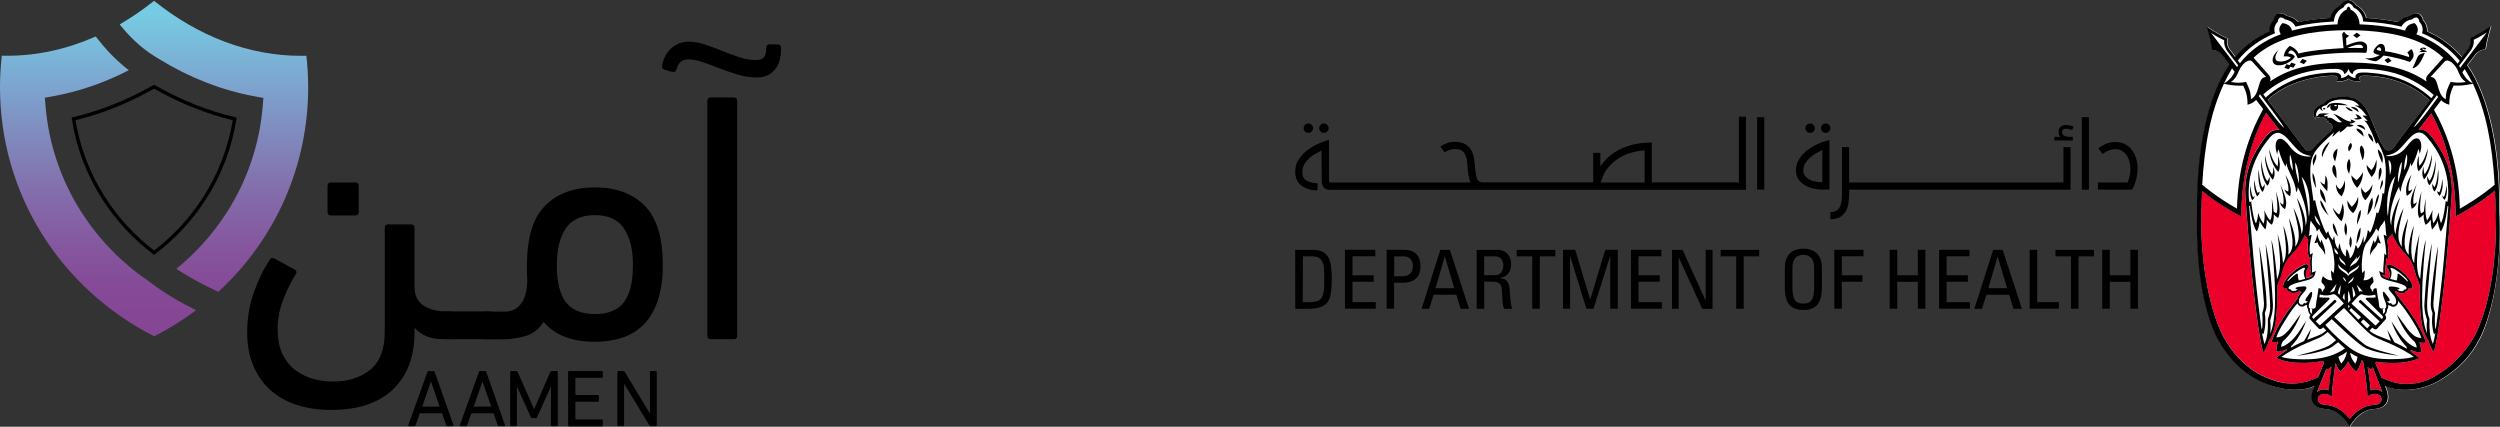 <?xml version="1.0" encoding="utf-8"?>
<!-- Generator: Adobe Illustrator 24.2.0, SVG Export Plug-In . SVG Version: 6.00 Build 0)  -->
<svg version="1.1" id="Layer_1" xmlns="http://www.w3.org/2000/svg" xmlns:xlink="http://www.w3.org/1999/xlink" x="0px" y="0px"
	 viewBox="0 0 361.41 61.69" style="enable-background:new 0 0 361.41 61.69;" xml:space="preserve">
<rect x="0" y="0" width="361.41" height="61.69" fill="#333333" stroke="none"/>
<style type="text/css">
	.st0{clip-path:url(#SVGID_2_);fill:url(#SVGID_3_);}
	.st1{fill:none;stroke:#000000;stroke-width:0.5;stroke-miterlimit:10;}
	.st2{clip-path:url(#SVGID_5_);fill:url(#SVGID_6_);}
	.st3{fill:#FFFFFF;}
	.st4{fill:#EA0029;}
</style>
<g>
	<g>
		<g>
			<defs>
				<path id="SVGID_1_" d="M1.03,8.06c-0.26,0-0.51,0-0.77-0.01C0.09,9.57,0,11.1,0,12.61c0,15.24,8.52,28.97,22.28,36.01
					c2.16-1.1,4.18-2.37,6.07-3.78c-2.32-1.13-4.73-2.53-6.88-4.21c-3.89-2.64-7.14-5.98-9.67-9.91c-2.95-4.59-4.76-9.89-5.21-15.32
					l-0.11-1.27l1.25-0.23c3.73-0.68,7.38-1.94,10.89-3.75c-1.54-1.19-2.99-2.62-4.3-4.27l-0.48-0.61C9.7,7.11,5.39,8.06,1.03,8.06"
					/>
			</defs>
			<clipPath id="SVGID_2_">
				<use xlink:href="#SVGID_1_"  style="overflow:visible;"/>
			</clipPath>
			
				<linearGradient id="SVGID_3_" gradientUnits="userSpaceOnUse" x1="-328.015" y1="-143.539" x2="-327.26" y2="-143.539" gradientTransform="matrix(0 56.724 -56.724 0 -8128.004 18608.859)">
				<stop  offset="0" style="stop-color:#77CAE3"/>
				<stop  offset="6.268382e-03" style="stop-color:#77C9E2"/>
				<stop  offset="0.21" style="stop-color:#7CA8D1"/>
				<stop  offset="0.406" style="stop-color:#8089BD"/>
				<stop  offset="0.587" style="stop-color:#836EAC"/>
				<stop  offset="0.752" style="stop-color:#8559A0"/>
				<stop  offset="0.895" style="stop-color:#854B98"/>
				<stop  offset="1" style="stop-color:#854695"/>
			</linearGradient>
			<rect y="5.29" class="st0" width="28.34" height="43.33"/>
		</g>
	</g>
	<g>
		<path class="st1" d="M22.31,12.55l-0.05,0.03l-0.03-0.02L21.43,13c-3.47,1.9-7.1,3.3-10.8,4.19c0.64,4.07,2.13,8,4.37,11.48
			c1.95,3.03,4.4,5.68,7.28,7.86l0.07-0.06c2.85-2.18,5.28-4.8,7.21-7.8c2.24-3.47,3.73-7.4,4.37-11.48
			C29.92,16.24,26.03,14.68,22.31,12.55z"/>
	</g>
	<g>
		<g>
			<defs>
				<path id="SVGID_4_" d="M17.3,3.53c1.37,1.72,3.01,3.32,4.97,4.56l0.01,0l0.73,0.45c4.39,2.7,9.03,4.51,13.82,5.39l1.25,0.23
					l-0.11,1.27c-0.45,5.43-2.25,10.73-5.21,15.32c-1.99,3.09-4.43,5.81-7.27,8.11c1.35,0.9,2.86,1.76,4.52,2.58l1.55,0.75
					c8.2-7.54,12.99-18.12,12.99-29.56c0-1.52-0.09-3.05-0.26-4.57c-0.26,0.01-0.52,0.01-0.77,0.01c-7.45,0-14.77-2.75-21.25-7.95
					C20.67,1.4,19,2.54,17.3,3.53"/>
			</defs>
			<clipPath id="SVGID_5_">
				<use xlink:href="#SVGID_4_"  style="overflow:visible;"/>
			</clipPath>
			
				<linearGradient id="SVGID_6_" gradientUnits="userSpaceOnUse" x1="-328.015" y1="-143.444" x2="-327.26" y2="-143.444" gradientTransform="matrix(0 56.725 -56.725 0 -8105.861 18608.902)">
				<stop  offset="0" style="stop-color:#77CAE3"/>
				<stop  offset="6.268382e-03" style="stop-color:#77C9E2"/>
				<stop  offset="0.21" style="stop-color:#7CA8D1"/>
				<stop  offset="0.406" style="stop-color:#8089BD"/>
				<stop  offset="0.587" style="stop-color:#836EAC"/>
				<stop  offset="0.752" style="stop-color:#8559A0"/>
				<stop  offset="0.895" style="stop-color:#854B98"/>
				<stop  offset="1" style="stop-color:#854695"/>
			</linearGradient>
			<rect x="17.3" y="0.1" class="st2" width="27.26" height="42.07"/>
		</g>
	</g>
	<path d="M39.06,37.48c0.14-0.24,0.38-0.26,0.72-0.05l2.83,1.54c0.27,0.17,0.33,0.39,0.15,0.67c-0.62,0.96-1.21,2.14-1.77,3.55
		c-0.57,1.41-0.85,2.88-0.85,4.42c0,1.47,0.25,2.7,0.74,3.67c0.5,0.98,1.14,1.75,1.93,2.31s1.64,0.97,2.57,1.21
		c0.92,0.24,1.83,0.36,2.73,0.36c2.19,0,3.99-0.57,5.4-1.7c1.4-1.13,2.11-2.97,2.11-5.5V32.95c0-0.34,0.17-0.51,0.51-0.51h3.29
		c0.34,0,0.51,0.17,0.51,0.51v8.58c0,1.16,0.42,2.04,1.26,2.62c0.84,0.58,1.96,0.87,3.37,0.87h0.21c0.68,0,1.2,0.15,1.54,0.44
		c0.34,0.29,0.51,0.78,0.51,1.46c0,0.89-0.16,1.46-0.49,1.72c-0.33,0.26-0.85,0.39-1.57,0.39h-0.72c-1.78,0-3.15-0.55-4.11-1.64
		v0.61c0,3.53-1.04,6.29-3.11,8.28c-2.07,1.99-5.07,2.98-8.97,2.98c-1.85,0-3.52-0.25-5.01-0.74c-1.49-0.5-2.76-1.22-3.8-2.18
		c-1.05-0.96-1.86-2.14-2.44-3.52c-0.59-1.39-0.87-2.99-0.87-4.81c0-2.02,0.33-3.97,1-5.83C37.4,40.31,38.18,38.75,39.06,37.48
		 M47.86,31.15c-0.34,0-0.51-0.17-0.51-0.51v-3.75c0-0.34,0.17-0.51,0.51-0.51h3.49c0.34,0,0.51,0.17,0.51,0.51v3.75
		c0,0.34-0.17,0.51-0.51,0.51H47.86z"/>
	<path d="M64.82,49.04c-0.68,0-1.15-0.15-1.39-0.44c-0.24-0.29-0.36-0.8-0.36-1.52c0-0.86,0.11-1.42,0.33-1.67
		c0.22-0.26,0.7-0.39,1.42-0.39h5.66c0.69,0,1.2,0.14,1.54,0.41c0.34,0.28,0.51,0.77,0.51,1.49c0,0.86-0.16,1.42-0.49,1.7
		c-0.33,0.28-0.85,0.41-1.57,0.41L64.82,49.04L64.82,49.04z"/>
	<path d="M86,49.41c-1.61,0-3.04-0.23-4.27-0.69c-1.23-0.46-2.28-1.19-3.14-2.18c-0.72,1.1-1.64,1.79-2.77,2.08
		c-1.13,0.29-2.18,0.44-3.14,0.44h-2.21c-1.37,0-2.05-0.68-2.05-2.06c0-0.86,0.16-1.4,0.49-1.62s0.85-0.33,1.57-0.33h2.57
		c0.37,0,0.75-0.08,1.13-0.23c0.38-0.15,0.72-0.41,1.03-0.77c0.31-0.36,0.56-0.84,0.74-1.44c0.19-0.6,0.28-1.34,0.28-2.24
		c-0.04-0.34-0.05-0.68-0.05-1V38.3c0-3.94,0.87-6.79,2.62-8.56c1.75-1.77,4.15-2.65,7.2-2.65s5.45,0.88,7.2,2.65
		c1.75,1.77,2.62,4.62,2.62,8.56c0,1.95-0.23,3.63-0.69,5.04c-0.46,1.41-1.11,2.55-1.95,3.45c-0.84,0.89-1.87,1.55-3.08,1.98
		C88.87,49.19,87.51,49.41,86,49.41 M86,31.1c-1.92,0-3.32,0.63-4.19,1.9c-0.87,1.27-1.31,3.03-1.31,5.3c0,2.47,0.44,4.27,1.31,5.4
		s2.27,1.7,4.19,1.7c1.92,0,3.32-0.57,4.19-1.7c0.87-1.13,1.31-2.93,1.31-5.4c0-2.26-0.44-4.03-1.31-5.3S87.92,31.1,86,31.1"/>
	<path d="M95.72,9.41c0.24-1.09,0.71-1.94,1.42-2.52c0.7-0.58,1.5-0.87,2.39-0.87c0.75,0,1.54,0.14,2.36,0.41
		c0.82,0.28,1.65,0.58,2.49,0.92c0.84,0.34,1.67,0.65,2.49,0.92c0.82,0.28,1.61,0.41,2.36,0.41c0.58,0,0.98-0.13,1.21-0.39
		c0.22-0.26,0.33-0.71,0.33-1.36c0-0.34,0.17-0.51,0.51-0.51h1.13c0.34,0,0.51,0.17,0.51,0.51c0,1.41-0.32,2.47-0.95,3.19
		c-0.63,0.72-1.5,1.08-2.6,1.08c-0.89,0-1.79-0.14-2.7-0.41s-1.78-0.57-2.62-0.9c-0.84-0.33-1.65-0.63-2.44-0.9
		c-0.79-0.27-1.49-0.41-2.11-0.41c-0.34,0-0.67,0.09-0.98,0.28c-0.31,0.19-0.55,0.57-0.72,1.16c-0.1,0.34-0.33,0.46-0.67,0.36
		l-1.08-0.31C95.77,9.97,95.65,9.75,95.72,9.41 M106.57,48.53c0,0.34-0.17,0.51-0.51,0.51h-3.29c-0.34,0-0.51-0.17-0.51-0.51V14.6
		c0-0.34,0.17-0.51,0.51-0.51h3.29c0.34,0,0.51,0.17,0.51,0.51V48.53z"/>
	<path d="M61.79,53.76c0.02-0.08,0.07-0.12,0.14-0.12h0.76c0.08,0,0.13,0.04,0.15,0.12l2.72,7.71c0.02,0.08,0,0.12-0.08,0.12h-0.82
		c-0.08,0-0.13-0.04-0.15-0.12l-0.61-1.73h-3.21l-0.61,1.73c-0.03,0.08-0.08,0.12-0.15,0.12h-0.82c-0.08,0-0.11-0.04-0.08-0.12
		L61.79,53.76z M63.56,58.78l-1.25-3.61h-0.02l-1.26,3.61H63.56z"/>
	<path d="M73.76,53.76c0-0.08,0.04-0.12,0.12-0.12h0.76c0.09,0,0.15,0.04,0.19,0.12l2.37,5.35h0.04l2.32-5.35
		c0.03-0.08,0.09-0.12,0.19-0.12h0.76c0.08,0,0.12,0.04,0.12,0.12v7.71c0,0.08-0.04,0.12-0.12,0.12h-0.74
		c-0.08,0-0.12-0.04-0.12-0.12v-5.53h-0.04l-1.97,4.37c-0.04,0.09-0.11,0.14-0.21,0.14h-0.47c-0.11,0-0.18-0.05-0.22-0.14
		l-1.97-4.37h-0.04v5.53c0,0.08-0.04,0.12-0.12,0.12h-0.74c-0.08,0-0.12-0.04-0.12-0.12L73.76,53.76L73.76,53.76z"/>
	<path d="M82.13,53.76c0-0.08,0.04-0.12,0.12-0.12h4.78c0.08,0,0.12,0.04,0.12,0.12v0.74c0,0.08-0.04,0.12-0.12,0.12h-3.78
		c-0.05,0-0.07,0.02-0.07,0.07v2.34c0,0.05,0.02,0.07,0.07,0.07h3.21c0.08,0,0.12,0.04,0.12,0.12v0.74c0,0.08-0.04,0.12-0.12,0.12
		h-3.21c-0.05,0-0.07,0.02-0.07,0.07v2.42c0,0.05,0.02,0.07,0.07,0.07h3.78c0.08,0,0.12,0.04,0.12,0.12v0.74
		c0,0.08-0.04,0.12-0.12,0.12h-4.78c-0.08,0-0.12-0.04-0.12-0.12V53.76z"/>
	<path d="M89.25,53.76c0-0.08,0.04-0.12,0.12-0.12h0.75c0.09,0,0.16,0.04,0.2,0.12l3.6,5.96h0.04v-5.96c0-0.08,0.04-0.12,0.12-0.12
		h0.74c0.08,0,0.12,0.04,0.12,0.12v7.71c0,0.08-0.04,0.12-0.12,0.12h-0.75c-0.09,0-0.16-0.04-0.2-0.12l-3.61-5.94h-0.04v5.94
		c0,0.08-0.04,0.12-0.12,0.12h-0.74c-0.08,0-0.12-0.04-0.12-0.12L89.25,53.76L89.25,53.76z"/>
	<path d="M69.24,53.76c0.02-0.08,0.07-0.12,0.14-0.12h0.76c0.08,0,0.13,0.04,0.15,0.12l2.72,7.71c0.02,0.08,0,0.12-0.08,0.12h-0.82
		c-0.08,0-0.13-0.04-0.15-0.12l-0.61-1.73h-3.21l-0.61,1.73c-0.03,0.08-0.08,0.12-0.15,0.12h-0.82c-0.08,0-0.11-0.04-0.08-0.12
		L69.24,53.76z M71.01,58.78l-1.25-3.61h-0.02l-1.26,3.61H71.01z"/>
</g>
<g>
	<g>
		<path class="st3" d="M361.38,30.73c0.11-11.61-2.44-18.12-4.65-21.31c0.75-1,1.22-1.61,1.25-1.64c0.23-0.23,0.61-0.57,1.4-0.68
			c0.22-1.53,0.79-3.36,0.79-3.36s-1.53,1.11-2.96,1.72c0.11,0.77-0.09,1.24-0.28,1.52c-0.03,0.04-0.38,0.52-0.97,1.3
			c-0.95-1.12-2.1-2.16-3.75-3.11c-0.4-0.23-0.82-0.44-1.28-0.64c0.03-0.63-0.19-1.22-0.6-1.63c-0.02-0.36-0.32-0.82-0.69-0.94l0,0
			c-0.38-0.1-0.94,0.07-1.22,0.34c-0.62,0.09-1.22,0.41-1.65,0.9c-1.35-0.29-2.89-0.5-4.65-0.61c-0.21-0.86-0.76-1.48-1.45-1.82
			c-0.18-0.37-0.7-0.74-1.13-0.77l0,0l0,0l0,0l0,0c-0.44,0.03-0.96,0.4-1.13,0.77c-0.69,0.34-1.24,0.96-1.45,1.82
			c-1.77,0.11-3.3,0.33-4.66,0.61c-0.44-0.49-1.03-0.82-1.65-0.9c-0.28-0.26-0.84-0.44-1.22-0.34l0,0
			c-0.36,0.14-0.66,0.59-0.68,0.94c-0.42,0.42-0.63,1.01-0.6,1.63c-0.45,0.21-0.88,0.43-1.28,0.64c-1.65,0.95-2.69,1.84-3.67,3.08
			c-0.54-0.71-0.85-1.13-0.88-1.17c-0.19-0.28-0.39-0.75-0.28-1.52c-1.42-0.62-2.96-1.72-2.96-1.72s0.57,1.81,0.79,3.35
			c0.79,0.11,1.17,0.46,1.4,0.68c0.03,0.03,0.44,0.56,1.11,1.45c-2.22,3.17-4.81,9.72-4.7,21.42c0.01,1.08-0.45,11.2,2.85,18.03
			c0.37,0.69,1.36,2.53,3.17,4.22c1.5,1.42,3.27,2.4,5.26,2.93c0.06,0.02,0.18,0.05,0.24,0.06c2.48,0.67,4.62,0.29,5.48-0.21
			l-0.13,0.31c-0.04,0.08-0.08,0.21-0.11,0.27c-0.46,1.25-0.15,2.56,1.54,2.75c0.44,0.05,0.95,0.07,1.53,0.34
			c0.41,0.19,0.87,0.51,1.37,1.03c0.21,0.22,0.65,0.78,0.87,1.22l0,0l0,0l0,0c0.22-0.44,0.65-1.01,0.87-1.22
			c0.51-0.53,0.96-0.83,1.38-1.03c0.59-0.27,1.09-0.29,1.53-0.34c1.7-0.19,2.01-1.49,1.55-2.75c-0.03-0.07-0.08-0.2-0.11-0.28
			c-0.04-0.07-0.13-0.31-0.13-0.31c1.18,0.68,4.79,1.22,8.26-0.99c2.38-1.51,4.11-3.21,5.51-5.96
			C361.83,41.99,361.4,31.67,361.38,30.73z M346.05,21.37c-0.05,0.06-0.08,0.13-0.24,0.23c-0.17,0.11-0.36,0.15-0.56,0.14
			c-0.26-0.02-0.42-0.09-0.54-0.28c-0.39-0.55-0.64-1.1-1.05-2.08c-0.36-0.86-0.3-0.72-0.83-2.01c-0.25-0.62-0.71-1.59-0.96-1.93
			c-0.4-0.53-1.12-1.05-1.37-1.16c-0.32-0.13-0.76-0.24-1.23-0.26c-0.84-0.05-1.68,0.07-2.03,0.16c-0.28,0.07-0.77,0.24-1.02,0.54
			c-0.04,0.05-0.15,0.19-0.31,0.26c-0.36,0.17-0.45,0.16-0.93,0.51c-0.76,0.56-0.64,1.43-0.24,1.77c0.01,0.01,0.02,0.01,0.02,0.01
			c-0.01-0.23,0.01-0.42,0.05-0.41c0.05,0.02,0.42,0.26,1,0.18c0.43-0.05,0.69,0.59,0.69,0.59l0.07-0.19c0,0,0.14,0.41,0.25,0.5
			c0.02-0.03,0.05-0.07,0.06-0.09c0.13,0.16,0.34,0.26,0.35,0.53c-0.01,0.24-0.11,0.45-0.41,0.73c-0.11,0.11-0.79,0.65-1.5,1.39
			c-0.37,0.38-0.55,0.61-0.93,1.02c-0.19,0.21-0.37,0.34-0.56,0.34c-0.03,0-0.05,0-0.08,0c-0.22,0-0.4-0.12-0.47-0.21
			c-0.07-0.1-3.7-4.89-5.44-7.19c3.15-3.08,8.37-3.58,9.68-3.48c0.31,0.03,0.65,0.26,0.26,0.76c0.28,0.13,1.34,0.04,1.74-0.34
			c0.4,0.37,1.45,0.46,1.73,0.34c-0.38-0.5-0.04-0.74,0.26-0.76c1.29-0.09,6.25,0.14,9.72,3.57
			C349.53,16.77,347.27,19.61,346.05,21.37z"/>
		<g>
			<path class="st4" d="M360.68,27.56c-0.97,0.79-1.89,1.58-4.92,3.32l-0.79,0.43l0.01-0.56c0-0.06,0.22-7.74-3.51-14.35
				c-0.24,0.32-1.02,1.32-1.82,2.34c0.47-0.05,0.96,0.07,1.4,0.5c0.77,0.75,2.03,2.58,2.76,4.46c0.4,1.18,0.71,2.8,0.63,4.18l0,0
				c0,0-0.45,7.81-1.34,15.29c-0.81,6.8-1.26,7.69-1.26,7.69c-0.52-0.63-0.73-1.42-0.86-1.88l-0.07,0.06c0,0-0.47-0.68-0.76-2.01
				c-0.33-1.52-0.38-4.25-0.34-5.57v0.01c0,0,0.02-0.38-0.3-1.04c-0.15-0.31-0.26-0.62-0.34-0.95c0-0.01,0-0.01-0.01-0.02
				c-0.49-2.09-1.44-2.68-1.97-3.33c-0.64-0.78-1.1-1.6-1.38-2.27c-0.02,0.02-0.03,0.03-0.05,0.05c-0.34,0.34-0.61,0.67-0.62,0.86
				c0.12,1.22,0.23,2.09,0.05,2.71c-0.07-0.04-0.19-0.16-0.25-0.21c0.08,0.81-0.3,1.74-0.05,2.49l-0.48-0.06
				c0.02,0.05,0.04,0.1,0.05,0.12c0.06,0.09,0.13,0.15,0.24,0.21c0.02,0.01,0.12,0.05,0.15,0.07c0.05,0.02,0.16,0.06,0.49,0.17
				c0.27-0.61,0.06-1.19-0.21-1.52c-0.23-0.27,0.05-0.68,0.52-0.47c0.61,0.26,1.27,0.65,1.97,1.32c1,0.94,1.29,1.86,1.08,2.04
				c-0.16,0.14-0.29,0.11-0.49,0.04c0,0.04-0.01,0.07-0.02,0.11c-0.05,0.18-0.21,0.31-0.43,0.37l-0.02,0.04
				c-0.11,0.15-0.28,0.2-0.58,0.2c-0.25-0.01-0.54-0.15-0.58-0.17c-0.05-0.03-0.12-0.06-0.2-0.15c-0.05,0.05-0.12,0.09-0.18,0.15
				c0.79,1.06,2.3,2.82,3.38,4.74c0.77,1.38,1.13,2.53,1.13,2.53s-0.42,0.14-0.95,0.01c0.19,0.55,0.29,1.03,0.25,1.41
				c-0.42,0.02-0.96-0.04-1.53-0.35c0.02,0.09,0.04,0.18,0.05,0.27c0.49,0.34,1.03,0.75,1.26,0.92c-2.37,1.12-5.81,0.6-5.87,0.59
				c-0.16-0.02-0.31-0.05-0.44-0.06c-0.03,0.06-0.05,0.14-0.08,0.22c0.24,0.55,0.77,1.83,0.89,2.09c1.51,0.69,2.9,1.14,5.06,0.78
				c0,0,0.36-0.04,1.29-0.34c0.94-0.32,2.71-1.35,4.07-2.63c1.7-1.59,2.72-3.26,3.06-3.91c2.62-5.12,3.06-12.72,3.06-15.79
				c0-1.01,0-1.55,0-1.6C360.77,30.03,360.72,28.34,360.68,27.56z"/>
			<path class="st4" d="M335.12,54.48c0.1-0.28,0.58-1.42,0.82-2c-0.04-0.1-0.06-0.2-0.09-0.3c-0.33,0.05-0.65,0.1-0.99,0.14
				c-0.22,0.02-3.48,0.53-5.85-0.59c0.29-0.2,0.83-0.64,1.56-1.12c0.01-0.05,0.02-0.1,0.03-0.15c-0.57,0.32-1.12,0.37-1.53,0.35
				c-0.04-0.37,0.06-0.86,0.25-1.41c-0.54,0.12-0.95-0.01-0.95-0.01s0.35-1.15,1.13-2.53c0.72-1.29,1.73-2.59,2.59-3.66
				c0.09-0.43,0.42-0.78,0.45-0.82c0.02-0.03,0.13-0.14,0.15-0.15c-0.1-0.08-0.19-0.16-0.28-0.23c-0.1,0.1-0.17,0.15-0.24,0.18
				c-0.27,0.13-0.44,0.17-0.58,0.17c-0.3,0.01-0.47-0.05-0.58-0.2l-0.02-0.04c-0.23-0.06-0.37-0.19-0.43-0.37
				c-0.01-0.04-0.02-0.07-0.02-0.11c-0.16,0.05-0.28,0.06-0.44-0.06c-0.21-0.18,0.08-1.1,1.08-2.04c0.7-0.66,1.36-1.04,1.97-1.32
				c0.47-0.21,0.74,0.2,0.52,0.47c-0.27,0.34-0.49,0.92-0.21,1.52c0.29-0.1,0.4-0.15,0.44-0.16c0.11-0.05,0.24-0.08,0.39-0.27
				c0.02-0.02,0.03-0.05,0.05-0.1l-0.42,0.05c0.21-0.53-0.12-1.81,0.1-2.63c-0.05,0.04-0.2,0.14-0.28,0.16
				c-0.15-0.75-0.13-1.95-0.07-2.54c-0.01-0.15-0.23-0.42-0.52-0.72c-0.24,0.6-0.64,1.32-1.32,2.17c-0.53,0.65-1.48,1.24-1.97,3.33
				c0,0.01,0,0.01-0.01,0.02c-0.08,0.34-0.2,0.64-0.34,0.95c-0.32,0.66-0.3,1.04-0.3,1.04v-0.01c0.04,1.32-0.03,4.05-0.34,5.57
				c-0.28,1.33-0.76,2.01-0.76,2.01l-0.07-0.06c-0.12,0.45-0.34,1.25-0.86,1.88c0,0-0.44-0.89-1.26-7.69
				c-0.89-7.48-1.34-15.29-1.34-15.29l0,0c-0.08-1.38,0.23-2.99,0.63-4.18c0.73-1.89,1.99-3.71,2.76-4.46
				c0.48-0.47,1.02-0.58,1.54-0.48c-0.15-0.19-0.31-0.41-0.31-0.41c-0.52-0.68-1.11-1.43-1.61-2.1c-3.66,6.44-3.57,14.12-3.57,14.19
				l0.01,0.82l-0.64-0.34c-2.88-1.63-4.13-2.62-5.06-3.39c-0.04,0.78-0.12,3.43-0.12,3.43c0,0.05,0,0.6,0,1.61
				c0,3.07,0.55,10.61,3.06,15.79c0.34,0.64,1.29,2.38,2.98,3.96c1.28,1.21,2.78,2.07,4.44,2.6c0.1,0.03,0.29,0.1,0.38,0.13
				c1.91,0.61,4,0.48,6.04-0.54L335.12,54.48z"/>
			<path class="st4" d="M336.68,56.42c0.05-0.91,0.19-2.25,0.39-3.45c-0.3,0.29-0.54,0.43-0.57,0.43c-0.05,0-0.1-0.05-0.15-0.13
				c-0.57,1.4-1.38,3.37-1.38,3.38C335.33,56.35,335.93,56.12,336.68,56.42z"/>
			<path class="st4" d="M342.23,57.33c0.05-0.95-0.34-3.51-0.58-4.96c-0.03-0.04-0.05-0.08-0.08-0.12c-0.05-0.06-0.09-0.13-0.14-0.2
				c-0.08,0.29-0.19,0.6-0.33,0.91c-0.16,0.35-0.42,0.73-0.47,0.73c-0.05-0.01-0.73-0.49-1.17-1.44c-0.44,0.93-1.12,1.42-1.16,1.42
				c-0.05,0.01-0.31-0.37-0.47-0.73c-0.07-0.16-0.14-0.33-0.19-0.49c-0.23,1.53-0.56,3.98-0.52,4.89c-1.42-0.93-2.29,0-1.99,0.65
				c0.03,0.05,0.06,0.11,0.1,0.15c0.17,0.23,0.39,0.34,0.71,0.37c0.45,0.03,1.06,0.08,1.75,0.4c0.63,0.29,1.31,0.78,2,1.64
				c0.69-0.86,1.36-1.34,1.99-1.64c0.69-0.32,1.29-0.37,1.75-0.4c0.31-0.03,0.53-0.16,0.71-0.37c0.04-0.05,0.06-0.1,0.1-0.15
				C344.51,57.33,343.65,56.4,342.23,57.33z"/>
			<path class="st4" d="M342.74,53.41c-0.02,0-0.22-0.11-0.47-0.34c0.2,1.05,0.37,2.37,0.43,3.36c0.74-0.31,1.33-0.08,1.71,0.24
				c-0.01-0.02-0.87-2.22-1.39-3.57C342.89,53.28,342.76,53.41,342.74,53.41z"/>
		</g>
		<g>
			<path d="M337.35,25.05L337.35,25.05L337.35,25.05"/>
		</g>
		<g>
			<polyline points="336.56,25.38 336.56,25.38 336.56,25.38 			"/>
		</g>
		<path d="M349.4,29.16c-0.1,0.51-0.28,0.72-0.73,1.04c-0.24-0.75-0.38-1.35,0.69-3.57c-0.73,2.18-0.42,2.89-0.42,2.89
			S349.22,29.4,349.4,29.16z M348.22,27.63c0,0-0.25-0.49,0.4-2.38c-1.2,1.8-0.67,3.06-0.67,3.06s0.63-0.31,0.79-0.99
			C348.55,27.55,348.22,27.63,348.22,27.63z M352.49,24.42c-0.19,1.9-0.35,2.3-0.55,2.63c-0.16-0.12-0.31-0.51-0.31-0.51
			c-0.06,0.34,0.02,0.87,0.32,1.15C352.34,27.2,352.62,26.14,352.49,24.42z M352.12,23.14c-0.3,2.13-0.64,2.62-0.88,2.98
			c-0.17-0.13-0.33-0.65-0.33-0.65c-0.08,0.38-0.02,0.98,0.3,1.31C351.67,26.24,352.18,25.08,352.12,23.14z M350.51,25.21
			c-0.2-0.58-0.15-1.15-0.15-1.15c-0.29,0.83-0.2,1.51,0.09,1.87c0.49-0.51,1.21-2.1,1.11-3.57
			C351.26,24.12,350.77,24.86,350.51,25.21z M349.75,23.99c-0.15-0.6-0.06-1.5-0.06-1.5c-0.37,0.81-0.32,1.9-0.05,2.27
			c0.54-0.46,1.29-1.84,1.33-3.32C350.49,23.19,350.04,23.67,349.75,23.99z M352.34,27.6c-0.03,0.44,0.35,0.72,0.35,0.72
			s0.63-0.89,0.38-2.43c-0.13,1.43-0.44,1.93-0.44,1.93S352.38,27.7,352.34,27.6z M353.07,28.26c-0.01,0.39,0.34,0.63,0.34,0.63
			s0.52-0.8,0.25-2.15c-0.06,1.27-0.36,1.74-0.36,1.74S353.11,28.35,353.07,28.26z M327.06,27.11c-0.2-0.34-0.35-0.73-0.55-2.63
			c-0.14,1.72,0.15,2.78,0.54,3.27c0.3-0.28,0.38-0.81,0.32-1.15C327.37,26.61,327.22,27,327.06,27.11z M327.76,26.19
			c-0.24-0.36-0.57-0.85-0.88-2.98c-0.07,1.94,0.44,3.09,0.91,3.64c0.32-0.33,0.38-0.93,0.3-1.31
			C328.09,25.54,327.93,26.06,327.76,26.19z M328.49,25.27c-0.26-0.34-0.76-1.09-1.05-2.86c-0.09,1.48,0.62,3.07,1.11,3.57
			c0.3-0.34,0.38-1.03,0.09-1.87C328.64,24.12,328.69,24.68,328.49,25.27z M329.25,24.06c-0.29-0.33-0.74-0.81-1.21-2.54
			c0.05,1.48,0.8,2.85,1.33,3.32c0.26-0.37,0.31-1.47-0.06-2.28C329.32,22.56,329.39,23.46,329.25,24.06z M326.36,27.89
			c0,0-0.32-0.5-0.44-1.93c-0.24,1.54,0.38,2.43,0.38,2.43s0.39-0.27,0.35-0.72C326.62,27.77,326.36,27.89,326.36,27.89z
			 M325.71,28.53c0,0-0.3-0.47-0.36-1.74c-0.26,1.35,0.24,2.15,0.24,2.15s0.35-0.24,0.34-0.63
			C325.89,28.41,325.71,28.53,325.71,28.53z M330.06,29.58c0,0-0.29-0.12-0.46-0.37c0.1,0.51,0.28,0.72,0.73,1.04
			c0.24-0.75,0.38-1.35-0.69-3.57C330.38,28.87,330.06,29.58,330.06,29.58z M330.78,27.69c0,0-0.34-0.09-0.52-0.32
			c0.16,0.68,0.79,0.99,0.79,0.99s0.53-1.25-0.67-3.06C331.03,27.21,330.78,27.69,330.78,27.69z M336.12,36.88
			c0.12-0.98-0.42-1.83-0.5-2.23c-0.11,0.12-0.11,0.44-0.11,0.44c-0.35-0.37-0.44-1.03-0.52-1.26c-0.08,0.67-0.32,1.01-0.4,1.33
			c0.15-0.02,0.28-0.05,0.43-0.15C335.21,35.82,335.89,36,336.12,36.88z M343.26,35.15c0,0-0.01-0.33-0.11-0.44
			c-0.08,0.4-0.62,1.25-0.5,2.23c0.24-0.88,0.92-1.06,1.1-1.88c0.15,0.1,0.28,0.14,0.43,0.15c-0.08-0.33-0.33-0.65-0.4-1.32
			C343.7,34.12,343.62,34.78,343.26,35.15z M337.98,34.18c-0.1-0.34-0.28-1.44-0.71-1.92C337.11,33.07,337.64,33.84,337.98,34.18z
			 M340.68,35.26c0.19-0.46,0.59-0.91,0.58-2.37C340.82,33.34,340.63,34.71,340.68,35.26z M339.82,35.82
			c0.23-0.59,0.21-1.32-0.04-1.64C339.58,34.82,339.57,35.38,339.82,35.82z M339.16,34.07c0.22-0.67,0.17-1.49-0.12-1.84
			C338.85,32.91,338.86,33.54,339.16,34.07z M343.85,28.08c-0.41,0.54-0.52,1.79-0.64,2.2C343.35,30.14,344.09,28.38,343.85,28.08z
			 M343.89,26.09c-0.01-0.02,0.67-1.19,0.29-1.83C343.73,24.35,343.9,26.09,343.89,26.09z M341.94,28.95c0-0.01,1.05-1.02,1.02-2.29
			c-0.3,0.85-1.02,1.21-1.02,1.21s-0.4-0.24-0.58-0.8C341.22,28.36,341.95,28.96,341.94,28.95z M344.02,27.5
			c0.28-0.44,0.67-1.09,0.35-1.51C344.22,26.41,344.14,26.89,344.02,27.5z M340.73,32.47c0.18-0.43,0.65-1.22,0.55-2.13
			C340.88,30.68,340.7,31.92,340.73,32.47z M342.25,31.11c0.63-0.77,0.95-1.66,0.68-2.57C342.37,29.42,342.36,30.3,342.25,31.11z
			 M340.9,28.41c-0.17,0.62-0.44,1.02-0.9,1.48c-0.19-0.18-0.38-0.39-0.64-0.92c-0.1,1.02,0.48,1.61,0.82,1.84
			C340.36,30.64,341.05,29.67,340.9,28.41z M338.16,31.01c-0.13-0.04-0.74-0.61-0.93-0.97c0.09,0.58,0.89,1.71,1.26,1.94
			c0.13-0.21,0.59-1.12,0.18-2.59C338.5,30.28,338.33,30.72,338.16,31.01z M334.48,24.05c-0.08-0.51,0.54-0.97,0.34-1.79
			C334.19,22.97,334.31,23.63,334.48,24.05z M335.74,30.04c0.35,0.59,0.63,0.86,0.91,1.14c-0.44-0.66-0.79-1.9-1.22-2.23
			C335.39,29.15,335.54,29.71,335.74,30.04z M335.44,27.3c-0.24,1.03,0.79,2.01,0.79,2.03C336.23,29.34,336.23,28.1,335.44,27.3z
			 M336.17,25.36c-0.02,0.44-0.01,0.83-0.11,1.32c-0.29-0.07-0.43-0.27-0.64-0.45c0.17,0.58,0.9,1.25,1.01,1.42
			C336.52,26.86,336.56,25.9,336.17,25.36z M335.72,22.71c0.28-1.03,0.86-1.61,1.06-2.21C335.75,21.23,335.53,22.34,335.72,22.71z
			 M334.84,27.22c-0.14-0.87-0.08-1.46-0.51-2.23C334.18,25.92,334.74,27.09,334.84,27.22z M337.4,23.82
			c-0.7,0.86,0.37,1.94,0.37,1.96C337.77,25.76,337.86,24.14,337.4,23.82z M337.92,21.46c-1.03,0.77-0.54,1.5-0.35,1.9
			C337.77,22.6,337.86,22.4,337.92,21.46z M338.52,28.39c0.18-0.39,0.67-1.12,0.42-2.34c-0.09,0.92-0.68,1.32-0.67,1.32
			c0,0-0.34-0.18-0.59-0.73C337.75,27.77,338.17,28.08,338.52,28.39z M343.76,21.59c-0.07,0.58,0.6,1.9,0.63,2
			C344.4,23.49,344.77,22.4,343.76,21.59z M342.36,19.29c-0.09,0.5,0.71,1.24,0.71,1.25C343.07,20.54,343.18,19.59,342.36,19.29z
			 M343.54,23.07c-0.24,1.09-0.71,1.51-0.71,1.51s-0.38-0.31-0.7-0.73c-0.02,0.88,0.73,1.74,0.73,1.73
			C342.84,25.57,343.77,24.84,343.54,23.07z M341.34,21.03c-0.42,0.44-0.03,1.33,0.21,2.14C341.77,22.78,342.03,21.45,341.34,21.03z
			 M341.69,19.78c-0.01-0.39-0.13-1.08-1.02-1.21C340.62,19.02,341.4,19.31,341.69,19.78z M340.71,18.11
			c0.2,0.21,0.86,0.36,1.22,0.7C341.88,18.24,341.31,17.9,340.71,18.11z M339.82,20.65c-0.63,0.68-0.24,1.25-0.24,1.24
			C339.58,21.88,340.34,21.06,339.82,20.65z M340.76,27.15c0,0,0.8-0.73,0.86-2.26c-0.44,0.75-0.93,1.17-0.93,1.17
			s-0.43-0.29-0.77-0.72C339.92,26.32,340.77,27.16,340.76,27.15z M339.59,22.97c-0.71,1.05,0,2.15,0,2.14
			C339.58,25.11,340.07,23.65,339.59,22.97z M339.83,15.46c0.19,0.19,0.81,0.45,1.14,0.77C340.93,15.7,340.47,15.42,339.83,15.46z
			 M340.15,16.07c-0.36-0.43-0.84-0.58-1.09-0.62C339.35,15.8,339.65,16.1,340.15,16.07z M341.42,17.14
			c-0.03-0.12-0.32-0.53-0.93-0.65c0.17,0.15,0.27,0.44,0.34,0.54c-0.12,0.06-0.44,0.1-0.55,0.12
			C340.49,17.31,340.9,17.34,341.42,17.14z M335.88,15.61c-0.05,0.04-0.11,0.21,0.09,0.22c0.17,0.01,0.2-0.18,0.2-0.18
			S335.96,15.56,335.88,15.61z M341.24,5.11c-0.19-0.15-0.33-0.24-0.53-0.39c-0.18,0.12-0.38,0.29-0.52,0.4
			c0.18,0.14,0.31,0.24,0.51,0.38C340.91,5.34,341.01,5.27,341.24,5.11z M337.96,15.17c0,0,0.07,0.13,0.04,0.34
			c-0.03,0.21-0.13,0.41-0.44,0.49c-0.34,0.08-0.68-0.13-0.69-0.48c0-0.09,0.02-0.21,0.06-0.29c-0.11,0.01-0.12,0.09-0.23,0.23
			c-0.06,0.08-0.17,0.07-0.33,0.17c0-0.2,0.23-0.53,0.48-0.63c0.37-0.16,1.66-0.23,2.58,0.25c-0.32-0.05-0.6-0.04-0.91-0.05
			C338.16,15.16,337.96,15.17,337.96,15.17z M337.79,15.17c-0.04-0.03-0.33-0.02-0.36,0.04c-0.04,0.05,0.17,0.15,0.24,0.17
			c0.05,0.02,0.1-0.01,0.13-0.06C337.84,15.26,337.83,15.19,337.79,15.17z M342.07,7.64c-2.53-0.14-7.47,0.13-9.89,0.79
			c0,0-0.25-0.63-0.47-0.86c-0.64-0.69-0.91,0.05-0.92,0.15c0.82,0.05,0.95,0.46,0.95,0.46c-0.19,0.35-0.34,0.47-0.79,0.78
			c-0.15,0.1-0.66,0.43-1.39,0.48c-1.53,0.07-1.12-1.51-0.19-2.17c-0.12,0.15-0.66,0.98-0.33,1.41c0.38,0.48,1.79,0.09,2.13-0.34
			c-0.19-0.18-0.54-0.23-1.03-0.18c0.03-0.25,0.14-0.9,0.87-1.52c0.26,0.06,1.01,0.46,1.27,1.1c2.23-0.6,6.32-0.77,6.51-0.78
			c-0.05-0.39-0.18-1.85-0.19-1.93c-0.02-0.24,0.14-0.34,0.29-0.44c0.17,0.3,0.33,0.44,0.71,0.57c-0.15,0.17-0.28,0.25-0.45,0.38
			c0.03,0.29,0.05,0.83,0.05,1.04c0.36-0.15,0.87-0.37,1.49-0.52c0.22-0.05,0.5-0.08,0.67-0.06c0.22,0.03,0.47,0.14,0.59,0.25
			c0.11,0.1,0.24,0.26,0.24,0.47C342.24,7.07,342.16,7.38,342.07,7.64z M341.55,6.69c-0.32-0.52-1.49-0.05-2.23,0.25
			c0.44-0.01,0.8-0.02,1.26-0.01c0.18,0,0.67,0.01,1,0.02C341.59,6.86,341.61,6.79,341.55,6.69z M331.01,9.42
			c-0.15-0.05-0.28-0.09-0.45-0.14c-0.12,0.16-0.24,0.39-0.32,0.53c0.22,0.07,0.39,0.13,0.63,0.2c0.09-0.15,0.15-0.24,0.23-0.36
			c0.15,0.05,0.27,0.09,0.44,0.14c0.14-0.21,0.19-0.31,0.34-0.53c-0.24-0.07-0.4-0.13-0.64-0.2C331.15,9.17,331.08,9.3,331.01,9.42z
			 M349.68,7.54c0.5-0.05,0.96,0.08,1.18-0.15c-0.31-0.09-0.63-0.17-0.73-0.33c0.14-0.11,0.33,0.04,0.43,0.12
			c0.07-0.06,0.11-0.1,0.19-0.17c-0.33-0.26-0.83-0.11-0.94,0.16c0.09,0.05,0.24,0.1,0.28,0.16C349.96,7.37,349.76,7.47,349.68,7.54
			z M349.39,8.46c-0.2,0.47-0.38,0.94-0.62,1.38c0.14,0.05,0.33-0.06,0.46-0.15c0.62-0.38,1.07-1.42,1.31-2.05
			c0.01-0.02-0.36,0.07-0.55,0.16C349.62,7.97,349.56,8.07,349.39,8.46z M344.71,8.69c0.15,0.15,0.27,0.27,0.44,0.44
			c0.24-0.13,0.34-0.19,0.59-0.32c-0.17-0.16-0.27-0.28-0.45-0.44C345.08,8.45,344.85,8.6,344.71,8.69z M348.89,8.2
			c-0.1,0.34-0.35,0.55-0.51,0.76c-0.86-0.34-2.77-0.82-3.82-0.93c-0.28,0.31-0.71,0.73-1.15,0.83c-0.65-0.08-1.07-0.25-1.52-0.44
			c0.25,0.02,0.33,0.02,0.51,0.01c0.64-0.02,1.22-0.22,1.63-0.48c-0.92-0.14-1.12-0.39-0.69-0.97c0.2-0.26,0.54-0.74,1.02-0.62
			c0.38,0.1,0.47,0.63,0.43,1.04c1.07,0.13,2.43,0.5,3.47,0.85c0.07-0.3-0.12-0.44-0.24-0.66c0.15-0.16,0.39-0.35,0.57-0.48
			C348.83,7.28,348.99,7.87,348.89,8.2z M343.85,6.84c-0.02,0-0.18,0.1-0.27,0.29c0.08,0.13,0.24,0.18,0.49,0.21
			c0.04,0.01,0.09,0.01,0.13,0.01C344.32,7.09,344.07,6.77,343.85,6.84z M332.47,9.01c0.21,0.09,0.36,0.16,0.59,0.26
			c0.16-0.19,0.24-0.28,0.42-0.49c-0.23-0.1-0.38-0.17-0.62-0.26C332.72,8.66,332.57,8.87,332.47,9.01z M358.53,48.81
			c-1.4,2.75-3.13,4.45-5.51,5.96c-3.47,2.2-7.08,1.68-8.26,0.99c0,0,0.09,0.23,0.13,0.31c0.04,0.08,0.09,0.21,0.11,0.28
			c0.46,1.25,0.15,2.55-1.55,2.75c-0.44,0.05-0.94,0.07-1.53,0.34c-0.41,0.19-0.87,0.51-1.38,1.03c-0.21,0.22-0.65,0.78-0.87,1.22
			l0,0l0,0l0,0c-0.22-0.44-0.65-1.01-0.87-1.22c-0.5-0.53-0.96-0.83-1.37-1.03c-0.59-0.27-1.09-0.29-1.53-0.34
			c-1.7-0.19-2-1.5-1.54-2.75c0.03-0.07,0.07-0.2,0.11-0.27l0.13-0.31c-0.86,0.5-2.99,0.89-5.48,0.21
			c-0.06-0.02-0.18-0.05-0.24-0.06c-2-0.53-3.76-1.51-5.26-2.93c-1.81-1.7-2.79-3.53-3.17-4.22c-3.3-6.82-2.84-16.95-2.85-18.03
			c-0.11-11.68,2.48-18.24,4.7-21.42c-0.67-0.88-1.08-1.42-1.11-1.45c-0.23-0.23-0.61-0.57-1.4-0.68c-0.22-1.53-0.79-3.35-0.79-3.35
			s1.53,1.1,2.96,1.72c-0.11,0.77,0.09,1.24,0.28,1.52c0.03,0.04,0.34,0.46,0.88,1.17c0.98-1.22,2.03-2.12,3.67-3.08
			c0.4-0.23,0.82-0.44,1.28-0.64c-0.03-0.63,0.18-1.22,0.6-1.63c0.02-0.36,0.32-0.81,0.68-0.94l0,0c0.38-0.1,0.94,0.07,1.22,0.34
			c0.63,0.09,1.22,0.41,1.65,0.9c1.35-0.29,2.89-0.5,4.66-0.61c0.21-0.86,0.76-1.48,1.45-1.82c0.18-0.37,0.7-0.74,1.13-0.77l0,0l0,0
			l0,0c0.44,0.03,0.96,0.4,1.13,0.77c0.69,0.34,1.24,0.96,1.45,1.82c1.77,0.11,3.3,0.33,4.65,0.61c0.44-0.49,1.03-0.82,1.65-0.9
			c0.28-0.26,0.84-0.44,1.22-0.34l0,0c0.36,0.14,0.67,0.59,0.69,0.94c0.41,0.42,0.63,1.01,0.6,1.63c0.45,0.21,0.88,0.43,1.28,0.64
			c1.65,0.95,2.79,1.99,3.75,3.11c0.59-0.78,0.94-1.25,0.97-1.3c0.19-0.28,0.39-0.75,0.28-1.52c1.42-0.62,2.96-1.72,2.96-1.72
			s-0.57,1.81-0.79,3.36c-0.79,0.11-1.17,0.46-1.4,0.68c-0.04,0.04-0.5,0.64-1.25,1.64c2.21,3.19,4.76,9.7,4.65,21.31
			C361.4,31.67,361.83,41.99,358.53,48.81z M357.5,12.11c-1.4,0.3-2.28,0.28-2.8,0.26c-0.35,0.76-0.64,1.47-0.62,2.77
			c-0.57-0.17-0.86-0.34-1.17-0.65c-0.4,0.54-0.63,0.83-1.04,1.38c3.67,6.55,3.66,12.59,3.74,14.3c2.86-1.62,4.66-3.16,5.03-3.46
			C360.28,20.65,359.35,16.07,357.5,12.11z M351.67,30.36c-0.09,0.7-0.09,1.29,0.09,1.93c0.34-0.44,0.55-0.83,0.8-1.6
			c0,0.61,0.18,1.28,0.31,1.55c0.44-0.63,0.69-3.2,0.69-3.2s0.02,0.06,0.24,0.15c0.24-0.92,0.11-2.79-0.09-3.68
			c-0.34-1.56-0.95-3.45-2.86-5.69c-0.98-1.15-1.81-0.63-2.63,0.27c-1.33,1.45-1.62,2.1-3.22,2.39c-0.02,0-0.02,0-0.01,0
			c-0.16,0.03-0.04,0.11,0.27,0.1c1.92-0.04,2.53-1.31,3.1-1.94c0.38-0.43,0.87-0.81,1.29-0.56c0.15,0.09,0.68,0.7,0.14,2.2
			c0-0.34-0.13-0.64-0.2-0.72c-0.25,1-0.59,1.8-0.99,2.48c-0.05-0.16-0.09-0.32-0.12-0.54c-0.19,1.22-1.28,2.49-1.43,4.22
			c-0.11-0.19-0.21-0.31-0.22-0.76c-0.83,1.51-1.68,4.25-1.14,5.61c-0.03-1.39,0.83-3.38,1.27-4.02c-0.56,1.78-1.22,3.99-0.65,5.32
			c0.04-1.13,0.69-2.99,1.16-3.76c-0.78,2.93-1.1,4.43-0.24,5.56c-0.15-1.1,0.3-2.77,0.91-4.13c-0.41,2.29-0.98,4.28,0.09,5.29
			c-0.15-1.5,0.42-3.49,0.73-4.19c-0.35,2.21-0.65,4.35,0.05,5.41c0-0.76,0.14-1.55,0.29-2.3c0.19-0.97,0.47-1.9,0.47-1.9
			s-0.23,1.54-0.34,3.43c-0.02,0.32-0.03,0.63-0.02,0.94c0.01,0.38,0.04,0.77,0.12,1.15c0.06,0.33,0.15,0.66,0.34,0.94
			c0.19-2.49,0.48-4.64,0.82-5.65c0,0-0.28,2.33-0.47,5.91c-0.01,0.13-0.01,0.25-0.02,0.38c-0.24,5.13,0.46,6.78,0.68,7.28
			c0,0-0.05-0.1-0.06-0.75c-0.02-0.55-0.02-0.52,0.05-1.14c0.02-0.18-0.45-1.12-0.39-2.39c0.04-0.76,0.09-1.52,0.15-2.26
			c0.05-0.68,0.12-1.33,0.19-1.97c0.08-0.57,0.14-1.12,0.22-1.71c0.11-0.83,0.27-1.65,0.43-2.48c0.12-0.65,0.05-0.08,0.05,0.08
			c-0.06,0.73-0.19,2.36-0.33,4.02c-0.09,1.24-0.36,3.7-0.31,4.89c0.05,1.03,0.34,1.48,0.34,1.64c-0.05,2,0.15,2.81,0.49,3.57
			c0,0,0.21-0.72,0.36-1.61c-0.04,0.05-0.1,0.15-0.2,0.18c-0.25-0.65-0.38-1.79-0.22-2.97c0.03-0.21-0.28-0.47-0.25-1.42
			c0.04-1.48,0.24-2.95,0.42-4.41c0.06-0.49,0.13-0.96,0.2-1.42c0.05-0.29,0.09-0.58,0.14-0.87c0.06-0.46,0.15-0.93,0.24-1.39
			c0.02-0.07,0.03-0.15,0.05-0.21c0,0.01-0.01,0.34-0.05,0.79c-0.16,1.98-0.61,7.02-0.62,7.43c-0.02,0.99,0.25,1.29,0.24,1.47
			c-0.06,0.72-0.04,2.03,0.06,2.36c0.09-0.29,0.15-0.83,0.15-0.83s0.28-2.05,0.61-4.96c0.05-0.45,0.1-0.9,0.15-1.34
			c0.05-0.42,0.09-0.85,0.14-1.3c0.05-0.52,0.1-1.03,0.15-1.56c0.02-0.23,0.04-0.44,0.06-0.67c0.12-1.37,0.26-2.92,0.37-4.28
			c0,0,0.18-2.22,0.23-2.89c-0.06-0.05-0.11-0.08-0.11-0.08s-0.25,2.74-0.98,3.71c-0.2-0.18-0.44-1.21-0.42-1.55
			c-0.16,0.54-0.83,1.28-0.83,1.28s-0.23-0.54-0.2-1.44c-0.23,0.33-0.42,0.57-0.75,0.75c-0.14-0.31-0.3-0.66-0.28-1.51
			c-0.12,0.15-0.32,0.35-0.62,0.54c-0.09-0.21-0.58-0.99,0.31-3.85c-0.35,2.65-0.15,2.96-0.07,3.17c0.15-0.06,0.3-0.17,0.41-0.26
			c0.04-0.48,0.12-1.1,0.27-1.89c-0.13,2.1,0.04,2.77,0.2,3.17C351,31.67,351.29,31.28,351.67,30.36z M345.21,31.26
			c0.21-2.72,0.68-4.36,1.05-5.77C344.82,27.06,345.03,30.7,345.21,31.26z M345.49,25.33c0.45-1.37,0.07-2.06-0.19-2.2
			C345.29,23.76,345.45,24.05,345.49,25.33z M346.66,26.46c0.35-1.25,0.56-2.01,0.56-3.05C346.88,23.78,346.61,25.13,346.66,26.46z
			 M347.9,23.77c0.11-0.45,0.13-1.04,0.05-1.52c-0.2,0.46-0.44,1.47-0.39,2.39C347.67,24.37,347.82,24.08,347.9,23.77z M344.6,34.05
			c0-0.03,0-0.05,0.02-0.07c0,0,0.01-0.01,0.02-0.01c0.01-0.01,0.03-0.01,0.03-0.01c0.04,0,0.09,0.03,0.18,0.08
			c0.05,0.04,0.11,0.07,0.19,0.11c-0.11-0.24-0.13-0.6-0.15-1c-0.03-0.41-0.04-0.83-0.16-1.24c0,0.01-0.03-0.04-0.03-0.05
			c-0.07,0.2-0.21,0.39-0.35,0.58c-0.21,0.27-0.43,0.56-0.49,0.94l-0.01,0.07l-0.05-0.05c0.11,0.1-0.3-0.36-0.31-0.37
			c-0.16,0.6-1.18,1.89-1.42,2.16l0,0c-0.04,0.05-0.43,0.63-0.58,2.08c-0.15,1.37,0,2.2,0,2.2l0.36-0.39c0,0,0.02,0.38-0.03,0.82
			c-0.04,0.34-0.15,0.61-0.15,0.61s0.72,0.12,1.27-0.55l0.1,0.26c0.09,0.26,0.16,0.57-0.05,0.73c-0.04,0.03-0.38,0.33-0.34,0.63
			c0.02,0.11,0.07,0.2,0.2,0.29l0.01,0.01v0.02c0.01,0.16,0.14,0.25,0.22,0.3c-0.03-0.14-0.01-0.23,0.01-0.28
			c0.07-0.19,0.21-0.24,0.32-0.25c0.08-0.01,0.16,0.02,0.16,0.02s0.09,0.83,0.16,1.17c0.06,0.3,0.15,0.69,0.19,1.12
			c0.01,0.1,0.02,0.19,0.03,0.29c0.04,0.28,0.2,0.31,0.34,0.34c0.08,0.01,0.27,0,0.35-0.01l0.02,0.01l-0.02,0.01
			c-0.22,0.06-0.2,0.15-0.19,0.17c0.03,0.13,0.1,0.28,0.02,0.54l0.04,0.03c0.33-0.18,0.33-0.48,0.29-0.74v-0.02l0.02-0.01
			c0.24-0.15,0.19-0.64-0.16-1.4c-0.16-0.35-0.24-0.94-0.13-1c0.01,0,0.02-0.01,0.02-0.01c0.05-0.01,0.13,0,0.29,0.24
			c0.12,0.17,0.24,0.32,0.38,0.5c0.15,0.17,0.24,0.34,0.24,0.48c0,0.05-0.02,0.09-0.05,0.12c-0.03,0.02-0.05,0.03-0.11,0.04
			c-0.07,0.01-0.16-0.01-0.23-0.02c0.08,0.08,0.38,0.43,0.47,0.32c0.23-0.26,0.02,0.16,0.42,0.2c0.25,0.01,0.44-0.15,0.45-0.47
			c0-0.11-0.02-0.18-0.04-0.27c-0.05-0.29-0.28-0.58-0.39-0.7l-0.09-0.09c-0.66-0.73-0.61-0.89-0.56-0.96
			c0.06-0.12,0.13-0.15,0.3-0.15c0.26-0.01,0.54,0.04,0.55,0.04c0.27,0.05,0.71,0.12,0.7,0.26c0,0.03-0.04,0.06-0.07,0.08
			c-0.09,0.04-0.24,0.09-0.27,0.05c0.03,0.04,0.12,0.11,0.25,0.17c0.11,0.05,0.56,0.18,0.71-0.04l0.05-0.1
			c0.08,0,0.3-0.04,0.34-0.19c0.05-0.15-0.15-0.34-0.34-0.44c-0.15-0.08-0.61-0.26-0.98-0.37c-0.15-0.05-0.34-0.08-0.47-0.12
			l-0.8-0.21c-0.02-0.01-0.44-0.14-0.59-0.21c-0.08-0.04-0.14-0.06-0.17-0.08c-0.14-0.07-0.24-0.15-0.34-0.29
			c-0.09-0.12-0.17-0.44-0.27-0.8c0.1,0.05,0.34,0.22,0.64,0.26c-0.03-0.12-0.05-0.51-0.03-0.72c0.13-1.32,0.15-2.07,0.15-2.07
			s0.23,0.24,0.26,0.27c0.05-0.23-0.04-0.78-0.08-1.32c0-0.01,0-0.01,0-0.01C344.82,35.2,344.71,34.58,344.6,34.05z M345.54,40.32
			l0.62,0.16c0.09,0.03,0.19,0.05,0.3,0.07c0.11-0.29,0.15-0.6,0.15-0.9c-0.02-0.34,0.77,0.38,1.29,0.91
			c0.22,0.22,0.26,0.13,0.14-0.05c-0.52-0.72-1.55-1.4-1.84-1.57c-0.5-0.31-0.74-0.24-0.58,0.04
			C345.8,39.29,345.76,39.8,345.54,40.32z M346.47,45.44c0.59,0.73,1.51,2.11,1.88,2.49c0.77,0.8,1.1,0.89,1.69,0.93
			c-0.19-0.55-0.39-1.08-1.29-2.5c-0.47-0.75-1.26-1.96-2.08-2.87c0,0.14-0.01,0.27-0.05,0.41c-0.02,0.03-0.03,0.06-0.05,0.09
			c-0.05,0.09-0.13,0.17-0.21,0.24c-0.13,0.09-0.29,0.13-0.45,0.12c-0.16-0.02-0.3-0.08-0.39-0.18c-0.09,0.01-0.19-0.02-0.28-0.07
			c0.04,0.28-0.02,0.49-0.15,0.63c0,0.17-0.04,0.52-0.31,0.78c0.03,0.04,0.05,0.06,0.05,0.06c0.19,0.34,0.11,0.52,0.02,0.63
			c-0.08,0.1-1.02,1.13-1.22,1.32c-0.24,0.23-0.51-0.03-0.51-0.03l-0.15-0.13c0,0-0.24,0.24-0.43,0.43
			c0.02,0.02,0.04,0.04,0.05,0.05l0,0c0.3,0.27,0.67,0.48,1.04,0.64c0.34,0.15,1.32,0.51,2,0.79c-0.15-0.49-0.34-1.05-0.54-1.61
			c0.17,0.24,0.65,1.08,1.06,1.83c-0.03-0.01,0.05,0.03,0.03,0.01c0.54,0.24,1.24,0.6,1.78,0.93c-0.05-0.19-0.08-0.31-0.08-0.31
			s-0.49-0.51-0.83-0.99c-0.68-0.98-1.12-2-1.33-2.68c0.77,1.16,0.96,1.49,1.27,1.9c0.97,1.31,2,1.87,2.4,1.88
			c-0.14-0.73-0.4-0.89-0.4-0.89s-0.48-0.4-0.99-1.1c0.12,0.16,0.24,0.33-0.03-0.04c-0.2-0.27-0.12-0.16-0.02-0.03
			C347.49,47.56,346.96,46.64,346.47,45.44z M343.82,51.83c1.32,0.16,4.13,0.13,5.13-0.26c-0.38-0.31-1.99-1.33-4.44-2.32
			c-0.51-0.22-1.16-0.45-1.61-0.77c-0.27-0.19-0.46-0.34-0.73-0.59c-0.81-0.74-2.93-2.96-3.31-3.37l-1.42,1.3
			c0,0,3.74,3.65,4.68,4.16c1.21,0.65,4.65,1.43,4.65,1.43s-2.64-0.2-4.65-1.02c-1.21-0.49-5.03-4.26-5.03-4.26l-0.93,0.85
			c0.47,0.53,1.5,1.68,3.17,3.03C340.51,50.97,341.91,51.6,343.82,51.83z M339.76,50.99c0.01,0.72,0.59,1.44,0.73,1.56
			c0,0,0.22-0.27,0.33-0.97C340.33,51.37,339.99,51.15,339.76,50.99z M333.38,46.38c-0.22,0.68-0.65,1.7-1.33,2.68
			c-0.34,0.48-0.83,0.98-0.83,0.98s-0.03,0.09-0.05,0.23l-0.1,0.05l0.56-0.31c0.09-0.05,0.18-0.09,0.27-0.14
			c0.36-0.2,0.78-0.38,1.18-0.56c0.4-0.72,0.87-1.58,1.03-1.8c-0.05,0.18-0.14,0.66-0.57,1.61l0.31-0.12
			c0.63-0.25,1.19-0.44,1.45-0.57c0.44-0.2,0.64-0.37,0.82-0.5c0.04-0.03,0.1-0.08,0.18-0.16c0.01,0.01-0.45-0.45-0.45-0.45
			l-0.15,0.13c0,0-0.26,0.25-0.51,0.03c-0.21-0.19-1.14-1.22-1.22-1.32c-0.09-0.11-0.2-0.29,0.02-0.63c0,0,0.01-0.01,0.01-0.02
			c-0.29-0.26-0.34-0.63-0.33-0.81c-0.14-0.15-0.18-0.35-0.15-0.63c-0.09,0.05-0.19,0.08-0.28,0.07c-0.1,0.1-0.23,0.17-0.39,0.18
			c-0.03,0-0.05,0-0.05,0c-0.16,0-0.31-0.04-0.42-0.14c-0.13-0.11-0.13-0.1-0.23-0.29c-0.01-0.01-0.01-0.03-0.02-0.04
			c-0.54,0.56-1.04,1.29-1.76,2.44c-0.9,1.42-1.11,1.94-1.3,2.49c0.59-0.04,0.92-0.13,1.69-0.93c0.35-0.37,1.29-1.75,1.88-2.49
			c-0.5,1.22-1.03,2.14-1.49,2.76c-0.53,0.72-1.05,1.15-1.05,1.15s-0.23,0.14-0.36,0.86c0.4-0.01,1.43-0.57,2.4-1.88
			C332.41,47.87,332.61,47.54,333.38,46.38z M332.84,42.51c-0.28,0.3-0.51,0.63-0.51,1.07c0.01,0.31,0.19,0.48,0.44,0.47
			c0.4-0.05,0.19-0.46,0.42-0.2c0.09,0.11,0.39-0.24,0.47-0.32c-0.17,0.03-0.42,0.05-0.37-0.19c0.03-0.19,0.17-0.34,0.28-0.48
			c0.11-0.13,0.43-0.74,0.64-0.66c0.1,0.07,0.04,0.64-0.13,1c-0.35,0.75-0.42,1.25-0.16,1.4l0.02,0.01v0.02
			c-0.04,0.26-0.04,0.56,0.29,0.74l0.03-0.03c-0.08-0.26-0.01-0.42,0.02-0.54c0-0.03,0.02-0.11-0.19-0.17l-0.02-0.01l0.02-0.01
			c0.08,0.01,0.27,0.02,0.35,0.01c0.15-0.03,0.31-0.05,0.34-0.34c0.01-0.1,0.02-0.19,0.03-0.29c0.05-0.43,0.13-0.82,0.19-1.12
			c0.07-0.34,0.16-1.17,0.16-1.17s0.08-0.03,0.16-0.02c0.1,0.01,0.24,0.05,0.32,0.25c0.02,0.05,0.04,0.15,0.01,0.28
			c0.08-0.04,0.21-0.13,0.22-0.3V41.9l0.01-0.01c0.13-0.09,0.19-0.19,0.2-0.29c0.05-0.3-0.3-0.6-0.34-0.63
			c-0.21-0.16-0.14-0.47-0.05-0.73l0.12-0.32c0.11,0.13,0.24,0.25,0.41,0.34c0.48,0.34,0.96,0.26,0.96,0.26s-0.11-0.26-0.15-0.61
			c-0.05-0.44-0.04-0.82-0.04-0.82l0.36,0.39c0,0,0.22-0.73,0.07-2.09c-0.16-1.58-0.5-2.2-0.56-2.42c-0.11-0.35-0.32-0.71-0.32-0.71
			s-0.03,0.19-0.29,0.41c-0.31-0.38-0.84-1.13-0.98-1.64c-0.08,0.15-0.2,0.28-0.3,0.37l-0.05,0.05l-0.01-0.07
			c-0.06-0.38-0.27-0.66-0.49-0.94c-0.15-0.19-0.29-0.38-0.35-0.58c-0.13,0.41-0.15,0.86-0.17,1.27c-0.03,0.4-0.05,0.76-0.15,1
			c0.07-0.05,0.14-0.08,0.19-0.11c0.09-0.05,0.14-0.09,0.17-0.08l0.03,0.01l0.01,0.01c0.02,0.02,0.02,0.05,0.02,0.06
			c-0.12,0.54-0.23,1.16-0.26,1.53c-0.05,0.55,0,1.03,0.04,1.26c0.04-0.04,0.41-0.24,0.41-0.24s-0.24,0.79-0.12,2.1
			c0.02,0.21,0,0.6-0.03,0.72c0.25-0.04,0.46-0.15,0.58-0.23c-0.1,0.34-0.18,0.67-0.26,0.79c-0.33,0.44-1.02,0.56-1.52,0.69
			c-0.63,0.16-1.25,0.3-1.83,0.59c-0.19,0.1-0.38,0.29-0.34,0.44c0.05,0.15,0.26,0.19,0.34,0.19l0.05,0.1
			c0.15,0.21,0.6,0.08,0.71,0.04c0.13-0.06,0.23-0.14,0.24-0.17c-0.03,0.04-0.17-0.02-0.26-0.05c-0.04-0.02-0.06-0.05-0.06-0.08
			c-0.03-0.26,1.09-0.3,1.25-0.3c0.17,0,0.24,0.04,0.3,0.15C333.45,41.62,333.5,41.78,332.84,42.51z M333.17,38.95
			c0.17-0.27-0.08-0.34-0.58-0.04c-0.29,0.18-1.32,0.85-1.84,1.57c-0.13,0.17-0.08,0.27,0.14,0.05c0.52-0.53,1.31-1.24,1.29-0.9
			c-0.01,0.3,0.04,0.61,0.15,0.91c0.08-0.02,0.16-0.04,0.24-0.05l0.68-0.18C333.02,39.78,332.97,39.27,333.17,38.95z M332.04,28.62
			c0.44,0.63,1.3,2.63,1.27,4.02c0.53-1.37-0.33-4.09-1.14-5.61c-0.01,0.44-0.11,0.57-0.22,0.76c-0.15-1.74-1.24-3-1.43-4.23
			c-0.04,0.21-0.07,0.36-0.12,0.54c-0.4-0.68-0.73-1.48-0.99-2.49c-0.07,0.08-0.2,0.37-0.2,0.72c-0.54-1.51-0.02-2.11,0.14-2.2
			c0.42-0.24,0.91,0.15,1.29,0.56c0.57,0.64,1.18,1.91,3.1,1.94c0.32,0.01,0.44-0.07,0.27-0.1c0.02,0,0.01,0-0.01,0
			c-1.6-0.29-1.89-0.93-3.21-2.39c-0.83-0.9-1.65-1.42-2.64-0.27c-1.9,2.24-2.51,4.14-2.86,5.69c-0.19,0.88-0.33,2.77-0.09,3.68
			c0.23-0.08,0.24-0.15,0.24-0.15s0.25,2.56,0.69,3.2c0.13-0.27,0.31-0.94,0.31-1.55c0.24,0.75,0.46,1.16,0.8,1.6
			c0.17-0.64,0.18-1.23,0.09-1.93c0.39,0.92,0.68,1.31,0.89,1.45c0.16-0.41,0.33-1.07,0.2-3.17c0.15,0.8,0.24,1.41,0.27,1.89
			c0.11,0.09,0.25,0.2,0.41,0.26c0.07-0.22,0.28-0.52-0.07-3.17c0.89,2.87,0.39,3.65,0.31,3.85c-0.3-0.17-0.5-0.38-0.62-0.54
			c0.02,0.85-0.15,1.21-0.28,1.51c-0.34-0.18-0.53-0.43-0.75-0.75c0.03,0.9-0.2,1.44-0.2,1.44s-0.67-0.73-0.83-1.28
			c0.02,0.34-0.22,1.37-0.42,1.55c-0.73-0.96-0.98-3.71-0.98-3.71s-0.05,0.04-0.11,0.08c0.04,0.67,0.13,1.71,0.23,2.88v0.01
			c0.12,1.37,0.25,2.91,0.37,4.28c0.29,3.28,0.65,6.57,1.09,9.84c0,0,0.05,0.54,0.15,0.83c0.1-0.33,0.13-1.64,0.06-2.36
			c-0.02-0.18,0.25-0.48,0.24-1.47c-0.01-0.4-0.46-5.45-0.62-7.43c-0.02-0.24-0.05-0.78-0.05-0.78c0.02,0.06,0.03,0.14,0.05,0.21
			c0.15,0.74,0.27,1.51,0.38,2.26c0.06,0.44,0.14,0.93,0.2,1.42c0.2,1.46,0.38,2.94,0.42,4.41c0.03,0.94-0.29,1.21-0.25,1.42
			c0.16,1.17,0.04,2.31-0.22,2.97c-0.1-0.04-0.16-0.13-0.2-0.18c0.16,0.9,0.36,1.61,0.36,1.61c0.34-0.75,0.54-1.56,0.49-3.57
			c-0.01-0.15,0.29-0.61,0.34-1.64c0.02-0.31-0.04-1.27-0.13-2.48c-0.15-2.15-0.34-4.29-0.51-6.43c-0.01-0.1-0.03-0.35-0.03-0.37
			c0.03,0.09,0.05,0.19,0.07,0.3c0.61,2.76,0.84,5.62,0.99,8.42c0.06,1.27-0.41,2.21-0.39,2.39c0.06,0.63,0.06,0.59,0.05,1.14
			c-0.02,0.66-0.06,0.75-0.06,0.75c0.22-0.49,0.91-2.13,0.67-7.28c-0.01-0.13-0.01-0.25-0.02-0.38c-0.19-3.57-0.47-5.91-0.47-5.91
			c0.34,1,0.62,3.16,0.82,5.65c0.03-0.04,0.05-0.08,0.07-0.13c0.35-0.95,0.42-1.9,0.35-2.91c-0.12-1.88-0.34-3.42-0.34-3.42
			s0.05,0.14,0.05,0.15c0.06,0.21,0.24,0.76,0.42,1.73c0.14,0.66,0.23,1.34,0.28,2.01c0.01,0.1,0.01,0.19,0.02,0.28l0,0
			c0.72-1.06,0.41-3.19,0.05-5.41c0.32,0.71,0.88,2.69,0.73,4.19c1.07-1.01,0.49-3,0.08-5.29c0.61,1.36,1.05,3.03,0.91,4.13
			c0.87-1.13,0.54-2.62-0.24-5.55c0.47,0.77,1.12,2.63,1.16,3.76C333.26,32.62,332.6,30.41,332.04,28.62z M341.68,35.12
			c0-0.01,0.46-0.44,0.63-1.88c0.09,0.11,0.25,0.22,0.3,0.42c0.29-0.35,0.87-2.3,0.93-2.96c0.19,0.08,0.02,0.04,0.24,0.15
			c0.15-0.28,0.49-1.39,0.64-2.91c0.07,0.02,0.2,0.02,0.24,0.08c0.1-0.7,0.2-1.82,0.24-2.6c0.03-0.67,0.01-2.07-0.28-2.87
			s-0.42-1.22-0.88-1.95c0,0-0.16,0.08-0.24,0.19c-0.13-0.39-0.48-1.32-0.65-1.66c-0.44-0.85-0.64-1.41-1.1-1.7
			c0.21,0.01,0.29,0.05,0.54,0.05c-0.3-0.28-0.41-0.47-0.74-0.73c0.11-0.07,0.3-0.06,0.62-0.01c-0.45-0.41-0.6-1.03-1.76-1.48
			c0.21-0.04,0.36,0.04,0.64,0.03c-0.15-0.23-0.5-0.6-1.08-0.77c-1.19-0.24-2.83-0.27-3.59,0.63c-0.05,0.06-0.26,0.11-0.44,0.17
			c-0.13,0.05-0.18,0.09-0.22,0.11c-0.14,0.1-0.15,0.24,0.1,0.59c-0.34-0.05-0.42-0.36-0.48-0.34c-0.12,0.08-0.23,0.18-0.35,0.36
			c-0.11,0.16-0.21,0.52-0.18,0.67c0.04,0.04,0.32,0.15,0.37-0.17c0.02-0.11,0.54-0.16,0.72-0.16c0.26,0,0.5,0.06,0.83,0.05
			c-0.12,0.05-0.48,0.15-0.62,0.19c-0.15,0.05-0.16,0.2-0.02,0.21c0.15,0.02,0.22-0.05,0.36-0.08c0.06,0.04,0,0.2,0.05,0.3
			c0.95-0.22,1.03,0.81,2.05,0.61c-0.48-0.37-0.89-1-1.26-1.19c1.01,0.15,1.55,1.06,2.64,1.11c-0.04-0.11-0.04-0.11-0.14-0.29
			c0.37,0,0.63,0.28,0.74,0.27c-0.14,0.15-0.45,0.27-0.87,0.33c0.07,0.14,0.48,0.16,0.62,0.19c-0.22,0.2-0.47,0.29-0.96,0.2
			c-0.16,0.15-0.38,0.49-1.09,0.92c0.01-0.17,0.01-0.17,0.04-0.34c-0.47,0.27-0.77,0.76-1.12,0.9c0.1-0.17,0.19-0.47,0.26-0.63
			c-1.22,1.11-2.39,2.18-2.84,2.98c-0.49,0.9-0.64,1.82-0.58,3.35c0.05,0.82,0.4,3.13,0.45,3.58c0.1-0.04,0.17-0.08,0.25-0.11
			c0.29,1.7,1.17,4.08,1.63,4.85c0.08-0.19,0.14-0.26,0.27-0.36c0.07,0.45,0.31,0.97,0.69,1.3c-0.01-0.31,0.12-0.48,0.15-0.59
			c0.1,0.33,0.05,1.35,0.63,1.91c-0.04-0.28,0.06-0.52,0.15-0.9c0.1,0.33,0.12,0.73,0.28,1.07c0.18,0.39,0.42,0.77,0.63,0.87
			c-0.03-0.81,0.1-0.76,0.13-1.1c0.01,0.07,0.32,0.35,0.46,1.38c0.6-0.45,0.83-1.96,0.83-1.96s0.17,0.15,0.3,0.56
			c0.52-0.54,0.68-1.25,0.83-1.8C341.7,34.56,341.72,34.92,341.68,35.12z M342.27,43.04c0.72-0.01,0.91,0,1.18-0.05
			c-0.02-0.08-0.04-0.16-0.05-0.23c-0.01-0.05-0.02-0.11-0.02-0.17c-0.01,0-0.01,0-0.02,0.01c-0.24,0.05-0.72,0.2-1.35,0.09
			c-0.31-0.06-0.32-0.07-0.55-0.14c-0.22-0.06-0.56,0.29-0.83,0.58c-0.23,0.24-0.53,0.59-0.66,0.73c-0.03,0.03-0.02,0.05,0.01,0.07
			c0.24,0.22,3.19,2.92,3.37,3.08c0.05,0.05,0.08,0.05,0.14-0.01c0.14-0.14,0.33-0.34,0.52-0.54c0,0-2.91-2.74-2.97-2.78
			c-0.05-0.05-0.05-0.1-0.03-0.13c0.02-0.03,0.15-0.15,0.17-0.18c0.02-0.03,0.09-0.03,0.14,0.02c0.05,0.05,0.95,0.9,0.95,0.9
			l1.25,1.12l0.79,0.7c0.11-0.12,0.1-0.09,0.13-0.13c0.12-0.13,0.09-0.22-0.31-0.61c-0.11-0.11-2.04-2.04-2.04-2.04
			C341.89,43.13,342.04,43.04,342.27,43.04z M337.73,43.66c-0.05,0.05-2.96,2.78-2.96,2.78c0.19,0.19,0.38,0.4,0.52,0.54
			c0.05,0.05,0.09,0.05,0.14,0.01c0.18-0.16,3.13-2.87,3.37-3.08c0.03-0.03,0.03-0.05,0.01-0.07c-0.14-0.15-0.44-0.49-0.66-0.73
			c-0.26-0.28-0.61-0.64-0.83-0.58c-0.24,0.07-0.25,0.07-0.55,0.14c-0.63,0.11-1.11-0.03-1.35-0.09c-0.02-0.01-0.05-0.01-0.06-0.02
			c-0.01,0.07-0.02,0.15-0.03,0.21s-0.03,0.13-0.04,0.2c0.31,0.06,0.47,0.05,1.22,0.05c0.23,0,0.37,0.07,0.17,0.3
			c0,0-1.93,1.92-2.04,2.04c-0.41,0.38-0.43,0.47-0.32,0.6c0.04,0.04,0.02,0.01,0.13,0.13l0.79-0.7l1.26-1.12
			c0,0,0.92-0.85,0.95-0.9c0.04-0.05,0.11-0.05,0.14-0.02c0.02,0.03,0.15,0.15,0.17,0.18C337.77,43.56,337.77,43.62,337.73,43.66z
			 M338.01,36.78c0,0,0-0.17-0.11-0.4c-0.06-0.12-0.25-0.26-0.34-0.38c-0.08-0.1-0.09-0.15-0.09-0.15
			c-0.03,0.11,0.03,0.37,0.05,0.48c0.04,0.12,0.12,0.24,0.25,0.34C337.93,36.76,338.01,36.78,338.01,36.78z M337.98,42.38
			c0,0,0.22,0.21,0.25,0.25c0.05-0.3,0.19-1.3,0.14-1.4C338.04,41.87,337.98,42.32,337.98,42.38z M336.8,42.31
			c0.11-0.04,0.39-0.16,0.54-0.2c0.04-0.01,0.09-0.02,0.11-0.03l0,0c0.08-0.3,0.23-0.76,0.33-0.98
			C337.69,41.08,336.96,42.11,336.8,42.31z M338.97,43.39c-0.01-0.4-0.04-0.83-0.05-1.02c-0.13,0.18-0.21,0.44-0.26,0.69
			C338.69,43.09,338.95,43.35,338.97,43.39z M339.17,40.75c0,0-0.07-0.51-0.45-0.67C338.74,40.44,339.17,40.75,339.17,40.75z
			 M339.47,39.9L339.47,39.9L339.47,39.9c0,0,0.06-0.14,0.27-0.29c0.14-0.1,0.96-0.6,1.12-0.82c0.15-0.22,0.23-0.52,0.23-0.52
			s-0.15,0.24-0.48,0.43c-0.27,0.16-0.93,0.56-1.04,0.76c-0.05,0.1-0.08,0.18-0.09,0.25c-0.01-0.05-0.02-0.12-0.05-0.19
			c-0.2-0.42-0.8-0.59-1.16-1c-0.24-0.27-0.24-0.38-0.24-0.38c-0.01,0.28,0.05,0.49,0.15,0.64c0.1,0.14,0.4,0.4,0.8,0.65
			C339.39,39.71,339.47,39.9,339.47,39.9z M339.08,38.42c0-0.65-0.72-0.73-0.88-1.38C338.12,37.95,338.75,37.96,339.08,38.42z
			 M339.42,41.02c0,0,0.09-0.04,0.3-0.16c0.19-0.11,0.34-0.24,0.44-0.41c0.1-0.19,0.08-0.34,0.06-0.45c0,0-0.05,0.17-0.28,0.39
			c-0.11,0.09-0.24,0.24-0.33,0.34C339.48,40.88,339.42,41.02,339.42,41.02z M340.04,41.41c0.06,0.39,0.12,1.31,0.13,1.61l0,0
			c0.11-0.11,0.22-0.22,0.33-0.34C340.49,42.54,340.36,41.82,340.04,41.41z M339.45,43.8c0.02-0.02,0.24-0.28,0.35-0.4
			c0.01-0.01,0.02-0.01,0.02-0.02c-0.07-0.5-0.19-1.13-0.35-1.37C339.44,42.25,339.44,43.13,339.45,43.8z M339.46,44.07
			c0,0.22,0.01,0.39,0.01,0.47c0.02-0.02,0.23-0.24,0.23-0.24S339.52,44.14,339.46,44.07z M339.62,44.85
			c0.41,0.43,0.96,1.01,1.32,1.36c0.24-0.23,0.38-0.37,0.38-0.37l-1.42-1.3C339.84,44.6,339.74,44.71,339.62,44.85z M341.29,46.55
			c0.31,0.3,0.64,0.64,0.92,0.92c0.16-0.17,0.29-0.32,0.4-0.44l-0.93-0.85C341.67,46.16,341.52,46.31,341.29,46.55z M341.56,42.17
			c-0.15-0.2-0.54-0.72-0.88-1.02c0.23,0.54,0.34,0.89,0.37,1.03l0,0c0.02-0.01,0.04-0.03,0.05-0.04c0.05-0.03,0.12-0.04,0.18-0.04
			c0.05,0,0.12,0.02,0.19,0.04C341.48,42.15,341.53,42.16,341.56,42.17z M341.21,36.85c-0.18,0.29-0.34,0.46-0.56,0.66
			c0.07-0.22,0.1-0.45,0.1-0.45c-0.11,0.23-0.37,0.54-0.54,0.72c-0.42,0.42-0.5,0.83-0.5,0.83s0.11-0.15,0.63-0.45
			C340.85,37.84,341.05,37.36,341.21,36.85z M334.62,31.13c0,0.51,0.36,1.22,0.84,1.51C335.18,31.86,334.95,31.6,334.62,31.13z
			 M345.24,21.73c0.2,0.01,0.4-0.03,0.56-0.14c0.16-0.1,0.19-0.16,0.24-0.23c1.22-1.77,3.48-4.61,5.18-6.84
			c-3.47-3.42-8.43-3.66-9.72-3.57c-0.31,0.03-0.65,0.26-0.26,0.76c-0.28,0.13-1.34,0.04-1.73-0.34c-0.4,0.37-1.46,0.46-1.74,0.34
			c0.38-0.5,0.04-0.74-0.26-0.76c-1.31-0.09-6.52,0.41-9.68,3.48c1.74,2.3,5.37,7.09,5.44,7.19c0.07,0.09,0.24,0.21,0.47,0.21
			c0.03,0,0.05,0,0.08,0c0.19-0.01,0.37-0.14,0.56-0.34c0.37-0.41,0.56-0.64,0.93-1.02c0.72-0.73,1.39-1.28,1.5-1.39
			c0.3-0.28,0.4-0.5,0.41-0.73c-0.02-0.26-0.23-0.36-0.35-0.53c-0.01,0.03-0.05,0.06-0.06,0.09c-0.12-0.09-0.25-0.5-0.25-0.5
			l-0.07,0.19c0,0-0.26-0.64-0.69-0.59c-0.58,0.08-0.95-0.17-1-0.18c-0.04-0.01-0.06,0.19-0.05,0.41c-0.01,0-0.02,0-0.02-0.01
			c-0.4-0.34-0.52-1.21,0.24-1.77c0.47-0.34,0.56-0.34,0.93-0.51c0.15-0.07,0.27-0.22,0.31-0.26c0.24-0.3,0.73-0.46,1.02-0.54
			c0.35-0.09,1.2-0.21,2.03-0.16c0.47,0.03,0.92,0.14,1.23,0.26c0.24,0.1,0.97,0.63,1.37,1.16c0.26,0.34,0.72,1.32,0.96,1.93
			c0.53,1.3,0.46,1.15,0.83,2.01c0.41,0.98,0.66,1.52,1.05,2.08C344.83,21.64,344.98,21.72,345.24,21.73z M351.49,14.19
			c0.12-0.15,0.24-0.31,0.35-0.46c-1.59-1.4-3.94-2.82-6.52-3.37c-1.74-0.38-3.14-0.41-4.01-0.4c-0.72,0.01-1.18,0.29-1.18,0.73
			c-0.44-0.08-0.57-0.64-0.63-0.75c-0.05,0.24-0.26,0.69-0.63,0.75c0-0.44-0.46-0.73-1.18-0.73c-0.88-0.01-2.27,0.02-4.02,0.4
			c-2.63,0.57-4.9,1.86-6.48,3.28c0.12,0.15,0.24,0.31,0.35,0.46c1.42-1.33,3.32-2.39,5.34-2.98c1.68-0.49,3.74-0.66,4.68-0.63
			c0.84,0.04,0.96,0.52,0.86,0.78c0.38,0.04,0.94-0.29,1.06-0.51c0.09,0.16,0.6,0.54,1.06,0.51c-0.1-0.26,0.02-0.74,0.86-0.78
			c0.94-0.05,3.01,0.14,4.68,0.63C348.09,11.68,350.07,12.88,351.49,14.19z M352.43,12.47c0.18,0.62,0.37,1.31,0.89,1.72
			c0.07,0.05,0.15,0.11,0.24,0.15l0.01,0.01c-0.01-1.18,0.39-1.82,0.7-2.51l0,0v-0.01c0.44,0.06,1.02,0.23,2.2,0.02
			c-1.12-0.75-0.87-1.6-1.71-2.51c-0.09-0.1-0.19-0.2-0.31-0.3c-0.3-0.21-0.52-0.28-0.67-0.29c-0.21-0.01-0.33,0.1-0.38,0.16
			c-0.11,0.12-1.27,1.37-2.03,2.22C352.05,11.12,352.23,11.76,352.43,12.47z M353.2,8.35c-0.78-0.77-2.01-1.62-3.5-2.27
			c-3.87-1.7-8.79-1.71-10.2-1.71l0,0c0,0,0,0-0.01,0c-1.41,0-6.32,0.01-10.2,1.71c-1.48,0.65-2.72,1.51-3.5,2.27
			c0,0,1.75,1.97,2.2,2.49c0.24,0.28,0.32,0.52,0.18,0.93c2.69-1.81,5.75-2.7,11.2-2.74h0.24c5.36,0.05,8.51,0.95,11.18,2.75
			c-0.14-0.42-0.06-0.65,0.18-0.93C351.45,10.31,353.2,8.35,353.2,8.35z M325.61,8.92L325.61,8.92c-0.11-0.13-0.39-0.36-1.06,0.12
			c-1.2,1.04-0.82,1.99-2.05,2.81c0.44,0.08,0.8,0.11,1.1,0.11c0.2,0,0.37-0.01,0.53-0.03c0.23-0.03,0.41-0.06,0.57-0.09l0,0
			c0.31,0.7,0.71,1.32,0.7,2.51c1.44-0.76,0.85-3.24,2.2-3.21C326.83,10.3,325.74,9.06,325.61,8.92z M326.54,13.9
			c1.06,1.41,1.86,2.48,2.01,2.69c0.37,0.51,1.64,2.03,1.62,1.83c-0.01-0.12-0.78-1.2-1.27-1.86c-0.72-0.96-1.46-1.97-2.19-2.94
			C326.66,13.72,326.6,13.82,326.54,13.9z M331.79,23.48c0,1.03,0.21,1.79,0.56,3.05C332.39,25.19,332.11,23.84,331.79,23.48z
			 M331.05,22.31c-0.07,0.47-0.06,1.07,0.05,1.52c0.08,0.31,0.23,0.6,0.34,0.87C331.5,23.78,331.25,22.78,331.05,22.31z
			 M333.78,31.32c0.18-0.56,0.39-4.2-1.05-5.77C333.1,26.96,333.57,28.61,333.78,31.32z M329.82,51.59
			c1.02,0.39,3.82,0.43,5.13,0.26c1.68-0.21,2.97-0.72,4.05-1.48c-0.28-0.24-0.63-0.55-0.98-0.9c-0.56,0.45-1.07,0.82-1.39,0.94
			c-2,0.81-4.65,1.02-4.65,1.02s3.45-0.78,4.65-1.43c0.23-0.12,0.62-0.43,1.08-0.82c-0.44-0.43-0.88-0.86-1.21-1.19
			c-0.22,0.2-0.4,0.33-0.63,0.5c-0.44,0.32-1.1,0.55-1.61,0.77C331.81,50.26,330.2,51.28,329.82,51.59z M338.04,51.59
			c0.1,0.33,0.28,0.75,0.41,0.96c0,0,0.64-0.53,0.84-1.73c-0.13,0.1-0.33,0.26-0.5,0.37C338.49,51.36,338.23,51.5,338.04,51.59z
			 M350.61,16.51c0.15-0.21,0.88-1.19,1.87-2.49c-0.07-0.08-0.15-0.18-0.19-0.26c-0.68,0.91-1.37,1.83-2.03,2.73
			c-0.49,0.67-1.26,1.75-1.27,1.86C348.97,18.54,350.24,17.02,350.61,16.51z M356.31,9.99c-0.11,0.15-0.35,0.47-0.35,0.47
			c0.31,0.55,0.64,1.13,1.51,1.59C357.11,11.34,356.72,10.65,356.31,9.99z M355.5,9.51c0.03,0.05,0.14,0.24,0.16,0.28
			c2-2.67,3.85-5.11,3.85-5.11s-0.78,0.55-1.9,1.07c0.11,0.6-0.26,1.36-0.42,1.54C357.13,7.37,356.47,8.23,355.5,9.51z M323.51,8.74
			c0.1,0.13,0.19,0.26,0.3,0.4c1.5-1.92,3.49-3.28,5.91-4.19c-0.19-0.28-0.46-0.92,0.24-1.61l0,0c1.04,0.13,1.31,0.76,1.37,1.09
			c1.88-0.51,4.1-0.82,6.59-0.91c0.09-1.71,1.31-2.13,1.31-2.13s0.02-0.33,0.28-0.44h0.01c0.26,0.11,0.28,0.44,0.28,0.44
			s1.22,0.42,1.31,2.13c2.49,0.09,4.71,0.4,6.59,0.91c0.06-0.33,0.33-0.95,1.37-1.09l0,0c0.71,0.69,0.44,1.32,0.24,1.61
			c2.41,0.91,4.47,2.33,5.97,4.25c0.11-0.15,0.21-0.28,0.31-0.41c-1.4-1.73-3.36-3.13-5.45-3.99c0.23-0.68,0-1.25-0.4-1.66
			c0-0.27-0.16-0.52-0.34-0.61l0,0c-0.2-0.03-0.5,0.06-0.71,0.28c-0.61,0.09-1.2,0.4-1.52,1.04c-1.55-0.37-3.3-0.63-5.54-0.74
			c-0.05-1.03-0.65-1.67-1.39-2.03c-0.15-0.36-0.46-0.56-0.73-0.63c-0.26,0.06-0.58,0.26-0.73,0.63c-0.73,0.36-1.33,1-1.39,2.03
			c-2.24,0.12-3.99,0.36-5.54,0.74c-0.33-0.64-0.92-0.95-1.52-1.04c-0.2-0.21-0.5-0.31-0.71-0.28l0,0
			c-0.17,0.09-0.34,0.34-0.34,0.61c-0.4,0.41-0.63,0.98-0.4,1.66C326.77,5.66,324.9,6.99,323.51,8.74z M323.39,9.7
			c0.06-0.11,0.12-0.2,0.17-0.26c-0.91-1.2-1.52-2-1.59-2.07c-0.15-0.18-0.53-0.93-0.42-1.54c-1.12-0.52-1.9-1.07-1.9-1.07
			S321.43,7.09,323.39,9.7z M321.51,12.07c0.17-0.1,0.74-0.46,1.11-0.96c0.18-0.25,0.32-0.5,0.43-0.73
			c-0.02-0.02-0.38-0.49-0.38-0.49C322.24,10.6,321.86,11.33,321.51,12.07z M318.36,26.71c0.36,0.3,2.17,1.83,5.03,3.46
			c0.06-1.71,0.12-7.85,3.78-14.4c-0.42-0.55-0.61-0.8-1.01-1.33c-0.3,0.32-0.69,0.54-1.25,0.71c0.03-1.3-0.26-2.01-0.62-2.77
			c-0.52,0.02-1.41,0.04-2.8-0.26C319.64,16.07,318.71,20.65,318.36,26.71z M335.1,54.54l0.03-0.05c0.1-0.28,0.58-1.42,0.82-2
			c-0.04-0.1-0.06-0.2-0.09-0.3c-0.33,0.05-0.65,0.1-0.99,0.14c-0.22,0.02-3.48,0.53-5.85-0.59c0.29-0.2,0.83-0.64,1.56-1.12
			c0.01-0.05,0.02-0.1,0.03-0.15c-0.57,0.32-1.12,0.37-1.53,0.35c-0.04-0.37,0.06-0.86,0.25-1.41c-0.54,0.12-0.95-0.01-0.95-0.01
			s0.35-1.15,1.13-2.53c0.72-1.29,1.73-2.59,2.59-3.66c0.09-0.43,0.42-0.78,0.45-0.82c0.02-0.03,0.13-0.14,0.15-0.15
			c-0.1-0.08-0.19-0.16-0.28-0.23c-0.1,0.1-0.17,0.15-0.24,0.18c-0.27,0.13-0.44,0.17-0.58,0.17c-0.3,0.01-0.47-0.05-0.58-0.2
			L331,42.14c-0.23-0.06-0.37-0.19-0.43-0.37c-0.01-0.04-0.02-0.07-0.02-0.11c-0.16,0.05-0.28,0.06-0.44-0.06
			c-0.21-0.18,0.08-1.1,1.08-2.04c0.7-0.66,1.36-1.04,1.97-1.32c0.47-0.21,0.74,0.2,0.52,0.47c-0.27,0.34-0.49,0.92-0.21,1.52
			c0.29-0.1,0.4-0.15,0.44-0.16c0.11-0.05,0.24-0.08,0.39-0.27c0.02-0.02,0.03-0.05,0.05-0.1l-0.42,0.05
			c0.21-0.53-0.12-1.81,0.1-2.63c-0.05,0.04-0.2,0.14-0.28,0.16c-0.15-0.75-0.13-1.95-0.07-2.54c-0.01-0.15-0.23-0.42-0.52-0.72
			c-0.24,0.6-0.64,1.32-1.32,2.17c-0.53,0.65-1.48,1.24-1.97,3.33c0,0.01,0,0.01-0.01,0.02c-0.08,0.34-0.2,0.64-0.34,0.95
			c-0.32,0.66-0.3,1.04-0.3,1.04v-0.01c0.04,1.32-0.03,4.05-0.34,5.57c-0.28,1.33-0.76,2.01-0.76,2.01l-0.07-0.06
			c-0.12,0.45-0.34,1.25-0.86,1.88c0,0-0.44-0.89-1.26-7.69c-0.89-7.48-1.34-15.29-1.34-15.29l0,0c-0.08-1.38,0.23-2.99,0.63-4.18
			c0.73-1.89,1.99-3.71,2.76-4.46c0.48-0.47,1.02-0.58,1.54-0.48c-0.15-0.19-0.31-0.41-0.31-0.41c-0.52-0.68-1.11-1.43-1.61-2.1
			c-3.66,6.44-3.57,14.12-3.57,14.19l0.01,0.82l-0.64-0.34c-2.88-1.63-4.13-2.62-5.06-3.39c-0.04,0.78-0.12,3.43-0.12,3.43
			c0,0.05,0,0.6,0,1.61c0,3.07,0.55,10.61,3.06,15.79c0.34,0.64,1.29,2.38,2.98,3.96c1.28,1.21,2.78,2.07,4.44,2.6
			c0.1,0.03,0.29,0.1,0.38,0.13C330.97,55.68,333.05,55.56,335.1,54.54z M334.95,56.67c0.38-0.32,0.97-0.55,1.71-0.24
			c0.05-0.91,0.19-2.25,0.39-3.45c-0.3,0.29-0.54,0.43-0.57,0.43c-0.05,0-0.1-0.05-0.15-0.13
			C335.77,54.68,334.96,56.65,334.95,56.67z M342.23,57.33c0.05-0.95-0.34-3.51-0.58-4.96c-0.03-0.04-0.05-0.08-0.08-0.12
			c-0.05-0.06-0.09-0.13-0.14-0.2c-0.08,0.29-0.19,0.6-0.33,0.91c-0.16,0.35-0.42,0.73-0.47,0.73c-0.05-0.01-0.73-0.49-1.17-1.44
			c-0.44,0.93-1.12,1.42-1.16,1.42c-0.05,0.01-0.31-0.37-0.47-0.73c-0.07-0.16-0.14-0.33-0.19-0.49c-0.23,1.53-0.56,3.98-0.52,4.89
			c-1.42-0.93-2.29,0-1.99,0.65c0.03,0.05,0.06,0.11,0.1,0.15c0.17,0.23,0.39,0.34,0.71,0.37c0.45,0.03,1.06,0.08,1.75,0.4
			c0.63,0.29,1.31,0.78,2,1.64c0.69-0.86,1.36-1.34,1.99-1.64c0.69-0.32,1.29-0.37,1.75-0.4c0.31-0.03,0.53-0.16,0.71-0.37
			c0.04-0.05,0.06-0.1,0.1-0.15C344.51,57.33,343.65,56.4,342.23,57.33z M344.41,56.67c-0.01-0.02-0.87-2.22-1.39-3.57
			c-0.13,0.17-0.25,0.31-0.28,0.31c-0.02,0-0.22-0.11-0.47-0.34c0.2,1.05,0.37,2.37,0.43,3.36
			C343.43,56.12,344.03,56.35,344.41,56.67z M360.79,31.05c-0.02-1.03-0.07-2.72-0.11-3.49c-0.97,0.79-1.89,1.58-4.92,3.32
			l-0.79,0.43l0.01-0.56c0-0.06,0.22-7.74-3.51-14.35c-0.24,0.32-1.02,1.32-1.82,2.34c0.47-0.05,0.96,0.07,1.4,0.5
			c0.77,0.75,2.03,2.58,2.76,4.46c0.4,1.18,0.71,2.8,0.63,4.18l0,0c0,0-0.45,7.81-1.34,15.29c-0.81,6.8-1.26,7.69-1.26,7.69
			c-0.52-0.63-0.73-1.42-0.86-1.88l-0.07,0.06c0,0-0.47-0.68-0.76-2.01c-0.33-1.52-0.38-4.25-0.34-5.57v0.01c0,0,0.02-0.38-0.3-1.04
			c-0.15-0.31-0.26-0.62-0.34-0.95c0-0.01,0-0.01-0.01-0.02c-0.49-2.09-1.44-2.68-1.97-3.33c-0.64-0.78-1.1-1.6-1.38-2.27
			c-0.02,0.02-0.03,0.03-0.05,0.05c-0.34,0.34-0.61,0.67-0.62,0.86c0.12,1.22,0.23,2.09,0.05,2.71c-0.07-0.04-0.19-0.16-0.25-0.21
			c0.08,0.81-0.3,1.74-0.05,2.49l-0.48-0.06c0.02,0.05,0.04,0.1,0.05,0.12c0.06,0.09,0.13,0.15,0.24,0.21
			c0.02,0.01,0.12,0.05,0.15,0.07c0.05,0.02,0.16,0.06,0.49,0.17c0.27-0.61,0.06-1.19-0.21-1.52c-0.23-0.27,0.05-0.68,0.52-0.47
			c0.61,0.26,1.27,0.65,1.97,1.32c1,0.94,1.29,1.86,1.08,2.04c-0.16,0.14-0.29,0.11-0.49,0.04c0,0.04-0.01,0.07-0.02,0.11
			c-0.05,0.18-0.21,0.31-0.43,0.37l-0.02,0.04c-0.11,0.15-0.28,0.2-0.58,0.2c-0.25-0.01-0.54-0.15-0.58-0.17
			c-0.05-0.03-0.12-0.06-0.2-0.15c-0.05,0.05-0.12,0.09-0.18,0.15c0.79,1.06,2.3,2.82,3.38,4.74c0.77,1.38,1.13,2.53,1.13,2.53
			s-0.42,0.14-0.95,0.01c0.19,0.55,0.29,1.03,0.25,1.41c-0.42,0.02-0.96-0.04-1.53-0.35c0.02,0.09,0.04,0.18,0.05,0.27
			c0.49,0.34,1.03,0.75,1.26,0.92c-2.37,1.12-5.81,0.6-5.87,0.59c-0.16-0.02-0.31-0.05-0.44-0.06c-0.03,0.06-0.05,0.14-0.08,0.22
			c0.24,0.55,0.77,1.83,0.89,2.09c1.51,0.69,2.9,1.14,5.06,0.78c0,0,0.36-0.04,1.29-0.34c0.94-0.32,2.71-1.35,4.07-2.63
			c1.7-1.59,2.72-3.26,3.06-3.91c2.62-5.12,3.06-12.72,3.06-15.79C360.79,31.64,360.79,31.11,360.79,31.05z"/>
	</g>
	<g>
		<g>
			<path d="M187.24,36.12h2.62c1.09,0,1.86,0.39,2.29,1.3c0.34,0.72,0.38,2.42,0.38,2.69c0,1.81-0.16,2.87-0.52,3.43
				c-0.46,0.73-1.32,1.1-2.8,1.1h-1.96L187.24,36.12L187.24,36.12z M188.33,43.69h1.03c1.51,0,2.07-0.56,2.07-2.55v-1.72
				c0-1.72-0.54-2.36-1.66-2.36h-1.42L188.33,43.69L188.33,43.69z"/>
			<path d="M194.43,44.63v-8.52h4.39v0.94h-3.3v2.74h3.07v0.94h-3.07v2.95h3.37v0.94H194.43z"/>
			<path d="M200.46,44.63v-8.52h2.52c1.14,0,2.37,0.43,2.37,2.43c0,1.93-1.51,2.33-2.39,2.33h-1.42v3.75L200.46,44.63L200.46,44.63z
				 M201.55,39.94h1.19c0.44,0,1.51-0.12,1.51-1.45c0-1.3-0.97-1.42-1.21-1.42h-1.49V39.94z"/>
			<path d="M208.22,36.12h1.38l2.77,8.52h-1.22l-0.62-2.03h-3.29l-0.63,2.03h-1.1L208.22,36.12z M208.88,37.12h-0.03l-1.33,4.54
				h2.72L208.88,37.12z"/>
			<path d="M214.56,40.72v3.92h-1.09v-8.52h2.94c1.51,0,2.04,1.06,2.04,2.12c0,1-0.55,1.77-1.56,1.94v0.03
				c0.98,0.15,1.33,0.48,1.39,2.2c0.01,0.36,0.13,1.7,0.3,2.23h-1.13c-0.31-0.59-0.24-1.7-0.33-2.83c-0.08-1.03-0.92-1.09-1.29-1.09
				C215.83,40.72,214.56,40.72,214.56,40.72z M214.56,39.78h1.62c0.78,0,1.15-0.67,1.15-1.42c0-0.62-0.31-1.3-1.14-1.3h-1.64
				L214.56,39.78L214.56,39.78z"/>
			<path d="M224.84,36.12v0.94h-2.24v7.57h-1.09v-7.57h-2.24v-0.94H224.84z"/>
			<path d="M226.98,44.63h-1.02v-8.52h1.76l2.15,7.15h0.03l2.17-7.15h1.8v8.52h-1.09v-7.57h-0.03l-2.39,7.57h-1.03L227,37.06h-0.03
				L226.98,44.63L226.98,44.63z"/>
			<path d="M235.78,44.63v-8.52h4.39v0.94h-3.3v2.74h3.07v0.94h-3.07v2.95h3.37v0.94H235.78z"/>
			<path d="M247.57,36.12v8.52h-1.49l-3.37-7.38h-0.03v7.38h-0.97v-8.52h1.53l3.31,7.28h0.03v-7.28H247.57z"/>
			<path d="M254.32,36.12v0.94h-2.24v7.57h-1.09v-7.57h-2.24v-0.94H254.32z"/>
			<path d="M258.02,41.52v-2.79c0-1.7,0.87-2.78,2.68-2.78s2.68,1.09,2.68,2.78v2.79c0,2.36-0.87,3.29-2.68,3.29
				C258.89,44.81,258.02,43.88,258.02,41.52z M262.26,41.56v-2.88c0-1.78-1.22-1.84-1.57-1.84c-0.34,0-1.57,0.06-1.57,1.84v2.88
				c0,1.86,0.54,2.33,1.57,2.33C261.72,43.9,262.26,43.43,262.26,41.56z"/>
			<path d="M265.18,44.63v-8.52h4.22v0.94h-3.14v2.74h2.98v0.94h-2.98v3.89H265.18z"/>
			<path d="M273.18,44.63v-8.52h1.09v3.68h2.98v-3.68h1.09v8.52h-1.09v-3.89h-2.98v3.89H273.18z"/>
			<path d="M280.32,44.63v-8.52h4.39v0.94h-3.3v2.74h3.07v0.94h-3.07v2.95h3.37v0.94H280.32z"/>
			<path d="M288.14,36.12h1.38l2.77,8.52h-1.22l-0.62-2.03h-3.29l-0.64,2.03h-1.1L288.14,36.12z M288.8,37.12h-0.03l-1.33,4.54h2.72
				L288.8,37.12z"/>
			<path d="M293.42,44.63v-8.52h1.09v7.57h3.13v0.94H293.42z"/>
			<path d="M302.72,36.12v0.94h-2.24v7.57h-1.09v-7.57h-2.24v-0.94H302.72z"/>
			<path d="M303.91,44.63v-8.52H305v3.68h2.98v-3.68h1.09v8.52h-1.09v-3.89H305v3.89H303.91z"/>
		</g>
		<g>
			<g>
				<path d="M191.39,19.21c0.19,0,0.34-0.06,0.48-0.2s0.2-0.29,0.2-0.48c0-0.19-0.06-0.34-0.2-0.48c-0.14-0.14-0.29-0.2-0.48-0.2
					c-0.19,0-0.34,0.06-0.48,0.2c-0.14,0.14-0.2,0.29-0.2,0.48c0,0.19,0.06,0.34,0.2,0.48C191.05,19.15,191.21,19.21,191.39,19.21z"
					/>
				<path d="M189.14,19.21c0.19,0,0.34-0.06,0.48-0.2c0.14-0.14,0.2-0.29,0.2-0.48c0-0.19-0.06-0.34-0.2-0.48
					c-0.14-0.14-0.29-0.2-0.48-0.2c-0.19,0-0.34,0.06-0.48,0.2c-0.14,0.14-0.2,0.29-0.2,0.48c0,0.19,0.06,0.34,0.2,0.48
					C188.8,19.15,188.95,19.21,189.14,19.21z"/>
				<path d="M251.38,16.87v9.5h-0.9h-3.59l0,0h-3.59h-3.59c-0.01,0-0.01,0-0.02,0l0,0h-0.9V20.6l-0.56,0.02
					c-0.96,0.04-1.81,0.17-2.54,0.39c-0.73,0.22-1.39,0.49-1.95,0.81c-0.56,0.32-1.03,0.68-1.42,1.07
					c-0.39,0.39-0.72,0.79-0.97,1.19V22.1h-1.03v4.27h-1.2h-3.59h-3.59h-3.59h-3.59h-0.34c-0.15,0-0.27-0.02-0.37-0.05
					c-0.1-0.04-0.19-0.08-0.27-0.15c-0.06-0.04-0.13-0.1-0.18-0.19c-0.05-0.08-0.11-0.23-0.16-0.42c-0.05-0.19-0.1-0.44-0.14-0.76
					c-0.04-0.31-0.08-0.72-0.12-1.22c-0.15-2.05-1.1-3.08-2.86-3.08c-0.43,0-0.82,0.07-1.18,0.21c-0.36,0.14-0.66,0.3-0.92,0.49
					l0.63,0.82c0.49-0.32,0.97-0.48,1.43-0.48c0.2,0,0.4,0.02,0.6,0.06c0.2,0.05,0.38,0.13,0.56,0.27c0.17,0.14,0.32,0.34,0.44,0.63
					c0.12,0.28,0.2,0.66,0.24,1.16c0.04,0.68,0.1,1.23,0.17,1.67s0.17,0.78,0.31,1.05h-5.23l0,0h-3.59h-3.58h-3.59h-3.59h-0.66
					c-0.16,0-0.24-0.09-0.24-0.28v-5.89c-0.34,0.09-0.77,0.24-1.32,0.47c-0.54,0.22-1.08,0.52-1.61,0.89s-0.98,0.83-1.37,1.37
					c-0.39,0.54-0.58,1.17-0.58,1.9c0,0.28,0.04,0.57,0.12,0.87c0.08,0.3,0.24,0.58,0.46,0.83c0.23,0.26,0.55,0.48,0.97,0.67
					c0.42,0.19,0.97,0.3,1.64,0.34l0.08-1.03c-0.77-0.06-1.33-0.22-1.7-0.44c-0.36-0.24-0.54-0.64-0.54-1.22
					c0-0.43,0.1-0.81,0.3-1.13c0.2-0.34,0.44-0.63,0.73-0.88c0.28-0.25,0.58-0.47,0.91-0.64c0.33-0.18,0.61-0.33,0.84-0.45
					l0.02,4.37c0,0.43,0.11,0.75,0.31,0.98c0.21,0.23,0.48,0.34,0.83,0.34h0.8h3.59h3.59h3.59h3.59l0,0h7.37h3.59h3.59h3.59h3.59
					h10.58l0,0c0.01,0,0.01,0,0.02,0h3.59h3.59l0,0h3.59h1.93V16.87H251.38z M237.75,26.38h-6.35c0.08-0.28,0.23-0.66,0.45-1.15
					c0.22-0.49,0.57-0.97,1.05-1.46c0.48-0.49,1.11-0.93,1.89-1.31c0.78-0.38,1.77-0.63,2.96-0.73
					C237.75,21.73,237.75,26.38,237.75,26.38z"/>
			</g>
			<path d="M254.02,16.94h1.03v10.48h-1.03V16.94z"/>
			<path d="M264.47,27.41h-1.1c-0.34,0-0.73-0.05-1.17-0.14s-0.83-0.24-1.22-0.46c-0.38-0.21-0.7-0.5-0.96-0.84
				c-0.26-0.35-0.39-0.79-0.39-1.31c0-0.48,0.09-0.92,0.28-1.31c0.19-0.39,0.43-0.74,0.72-1.06c0.29-0.31,0.62-0.59,0.99-0.83
				c0.36-0.24,0.73-0.44,1.09-0.61c0.36-0.16,0.7-0.3,1.01-0.4c0.31-0.1,0.56-0.17,0.75-0.21V27.41z M263.44,26.33v-4.63
				c-0.24,0.11-0.52,0.24-0.83,0.42c-0.32,0.17-0.62,0.38-0.9,0.63c-0.28,0.24-0.52,0.53-0.72,0.84c-0.2,0.32-0.3,0.68-0.3,1.08
				c0,0.31,0.08,0.56,0.26,0.78c0.17,0.21,0.39,0.38,0.66,0.52c0.26,0.14,0.55,0.23,0.86,0.28c0.31,0.05,0.59,0.08,0.86,0.08H263.44
				z M262.36,18.53c0,0.19-0.06,0.34-0.2,0.48c-0.14,0.14-0.29,0.2-0.48,0.2s-0.34-0.06-0.48-0.2s-0.2-0.29-0.2-0.48
				c0-0.19,0.06-0.34,0.2-0.48s0.29-0.2,0.48-0.2s0.34,0.06,0.48,0.2C262.29,18.19,262.36,18.34,262.36,18.53z M264.61,18.53
				c0,0.19-0.06,0.34-0.2,0.48s-0.29,0.2-0.48,0.2c-0.19,0-0.34-0.06-0.48-0.2s-0.2-0.29-0.2-0.48c0-0.19,0.06-0.34,0.2-0.48
				s0.29-0.2,0.48-0.2c0.19,0,0.34,0.06,0.48,0.2C264.55,18.19,264.61,18.34,264.61,18.53z"/>
			<g>
				<path d="M298.41,19.62c-0.2-0.12-0.3-0.3-0.3-0.55c0-0.17,0.05-0.3,0.16-0.36s0.24-0.1,0.42-0.1c0.26,0,0.55,0.06,0.86,0.2
					l0.2-0.51c-0.36-0.15-0.72-0.23-1.08-0.23c-0.26,0-0.52,0.07-0.73,0.23s-0.34,0.41-0.34,0.77c0,0.16,0.03,0.32,0.08,0.46
					s0.11,0.24,0.16,0.26h-0.86v0.52h2.68v-0.52h-0.5C298.86,19.79,298.61,19.73,298.41,19.62z"/>
				<path d="M298.29,26.38h-2h-3.59h-3.59l0,0h-2.95h-3.59h-3.59h-3.59h-3.59h-3.59l0,0h-0.9v-5.11h-1.03v6.6
					c0,0.36-0.01,0.71-0.04,1.03c-0.03,0.34-0.1,0.63-0.21,0.89s-0.28,0.47-0.51,0.63c-0.23,0.16-0.54,0.24-0.92,0.24v1.03
					c0.61,0,1.1-0.12,1.46-0.34c0.36-0.24,0.63-0.54,0.82-0.91c0.19-0.37,0.31-0.79,0.36-1.23c0.05-0.45,0.08-0.9,0.08-1.33v-0.46
					h0.9l0,0h3.59h3.59h3.59h3.59h3.59h2.95l0,0h3.59h3.59h3.03v-6.15h-1.03v5.12H298.29z"/>
			</g>
			<path d="M300.95,16.94h1.03v10.48h-1.03V16.94z"/>
			<path d="M303.34,21.46c0.26-0.23,0.61-0.44,1.02-0.63s0.91-0.3,1.48-0.3c0.54,0,1,0.11,1.4,0.33c0.4,0.22,0.73,0.51,0.99,0.87
				c0.26,0.36,0.45,0.77,0.59,1.22c0.13,0.46,0.2,0.93,0.2,1.41c0,0.36-0.03,0.71-0.09,1.03c-0.05,0.34-0.13,0.63-0.22,0.9
				c-0.08,0.26-0.17,0.5-0.26,0.69c-0.09,0.19-0.16,0.34-0.22,0.43h-4.94v-1.03h4.29c0.08-0.2,0.16-0.46,0.26-0.8
				c0.09-0.34,0.14-0.73,0.14-1.22c0-0.37-0.05-0.73-0.15-1.07c-0.1-0.34-0.24-0.63-0.42-0.89c-0.18-0.25-0.41-0.45-0.68-0.61
				c-0.27-0.15-0.57-0.23-0.91-0.23c-0.28,0-0.56,0.05-0.86,0.15c-0.29,0.1-0.63,0.28-1,0.54L303.34,21.46z"/>
		</g>
	</g>
</g>
</svg>
